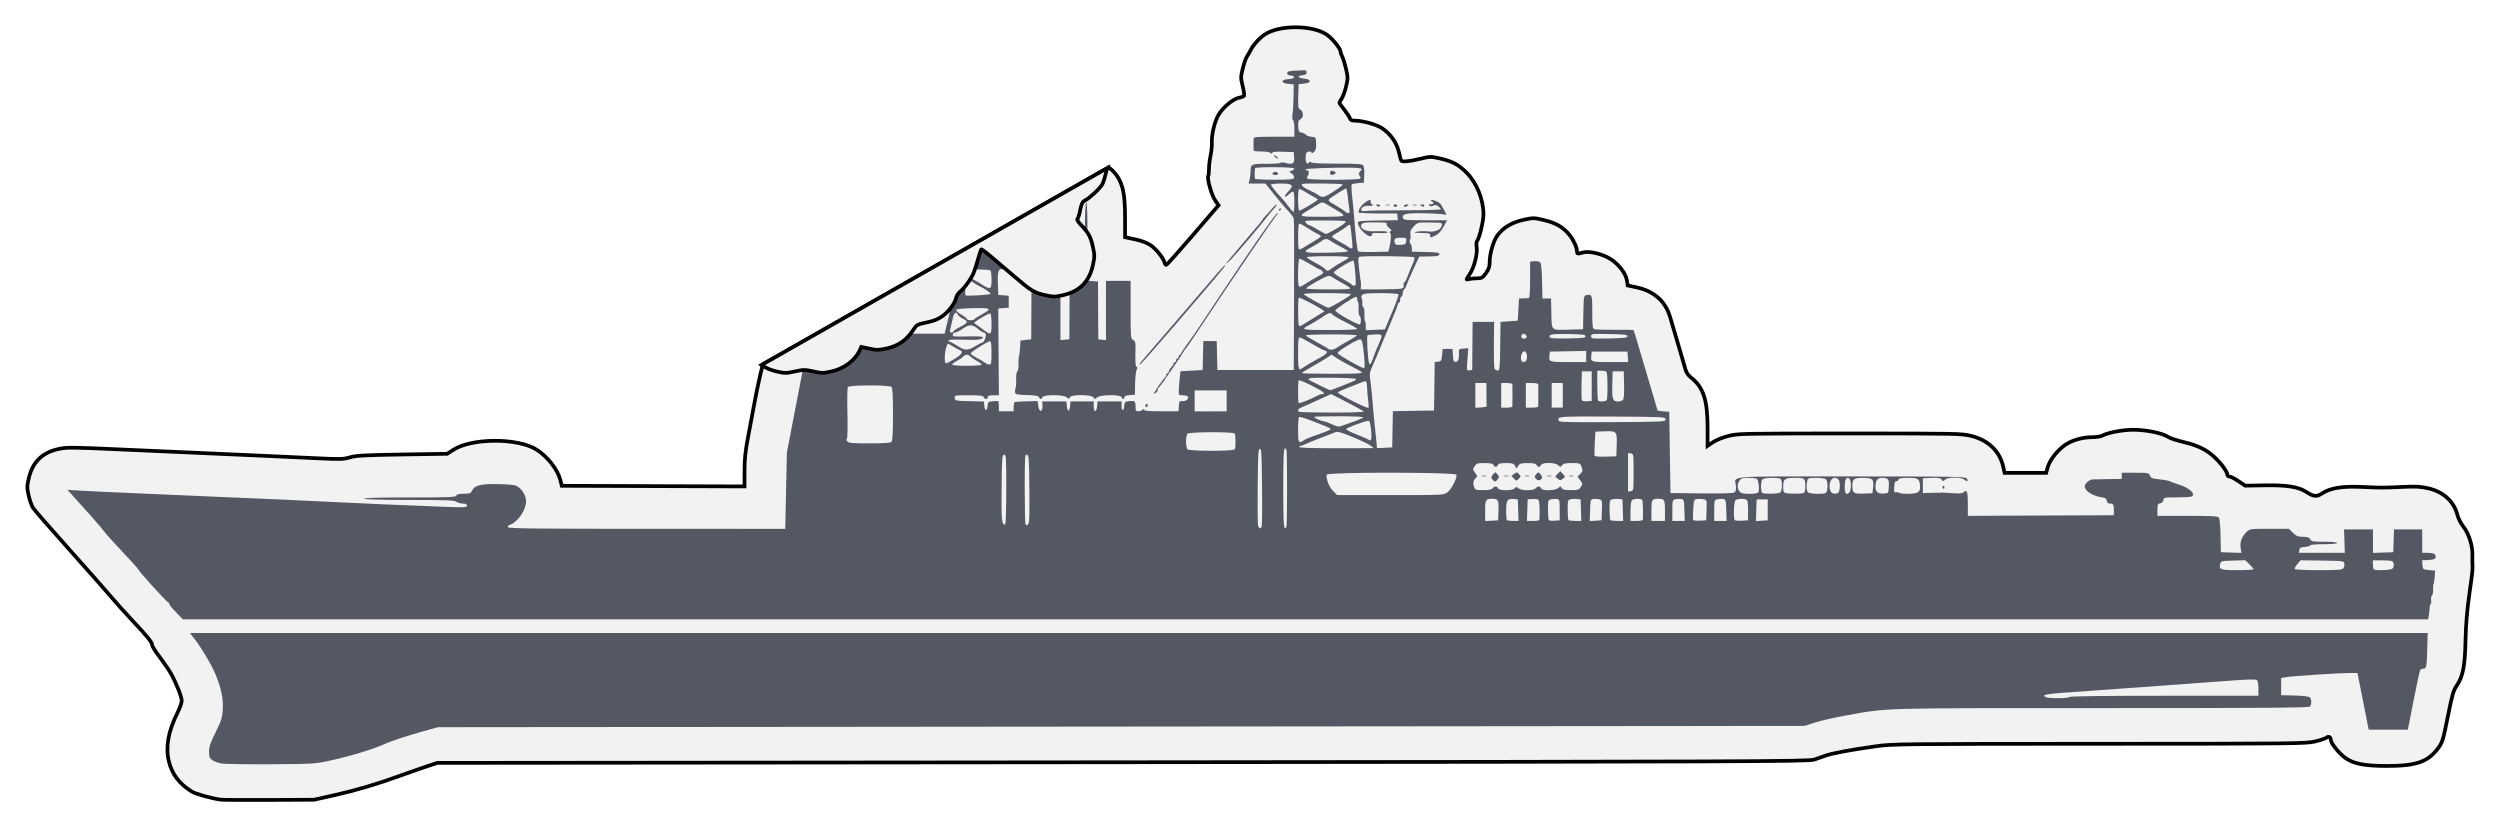 <?xml version="1.0" encoding="UTF-8" standalone="no"?>
<!-- Created with Inkscape (http://www.inkscape.org/) -->

<svg
   width="201.675mm"
   height="66.755mm"
   viewBox="0 0 201.675 66.755"
   version="1.1"
   id="svg5"
   xml:space="preserve"
   inkscape:version="1.2.2 (732a01da63, 2022-12-09)"
   sodipodi:docname="logo_design.svg"
   inkscape:export-filename="logo_design.svg"
   inkscape:export-xdpi="96"
   inkscape:export-ydpi="96"
   xmlns:inkscape="http://www.inkscape.org/namespaces/inkscape"
   xmlns:sodipodi="http://sodipodi.sourceforge.net/DTD/sodipodi-0.dtd"
   xmlns="http://www.w3.org/2000/svg"
   xmlns:svg="http://www.w3.org/2000/svg"><sodipodi:namedview
     id="namedview7"
     pagecolor="#ffffff"
     bordercolor="#000000"
     borderopacity="0.25"
     inkscape:showpageshadow="2"
     inkscape:pageopacity="0.0"
     inkscape:pagecheckerboard="0"
     inkscape:deskcolor="#d1d1d1"
     inkscape:document-units="mm"
     showgrid="false"
     inkscape:zoom="1.4142136"
     inkscape:cx="318.19805"
     inkscape:cy="604.22275"
     inkscape:window-width="1920"
     inkscape:window-height="991"
     inkscape:window-x="-9"
     inkscape:window-y="-9"
     inkscape:window-maximized="1"
     inkscape:current-layer="layer7" /><defs
     id="defs2"><filter
       inkscape:collect="always"
       style="color-interpolation-filters:sRGB"
       id="filter3715"
       x="-0.011"
       y="-0.035"
       width="1.022"
       height="1.071"><feGaussianBlur
         inkscape:collect="always"
         stdDeviation="0.721"
         id="feGaussianBlur3717" /></filter><filter
       inkscape:collect="always"
       style="color-interpolation-filters:sRGB"
       id="filter3721"
       x="-0.054"
       y="-0.091"
       width="1.108"
       height="1.183"><feGaussianBlur
         inkscape:collect="always"
         stdDeviation="0.493"
         id="feGaussianBlur3723" /></filter></defs><style
     type="text/css"
     id="style2665">
	.st0{fill:#C43124;stroke:#010202;stroke-width:5;stroke-miterlimit:10;}
	.st1{fill:#E8A627;stroke:#010202;stroke-width:5;stroke-miterlimit:10;}
	.st2{fill:#F9DE59;stroke:#010202;stroke-width:5;stroke-miterlimit:10;}
</style><g
     inkscape:groupmode="layer"
     id="layer7"
     inkscape:label="cruiser"
     transform="matrix(1.276,0,0,1.276,-28.054,-182.826)"
     style="display:inline"><g
       id="g2678"
       inkscape:label="sticker"><path
         id="path965"
         style="mix-blend-mode:normal;fill:#000000;fill-opacity:0.5;stroke:none;stroke-width:0.3;stroke-dasharray:none;stroke-opacity:1;filter:url(#filter3715)"
         inkscape:label="sticker_shadow"
         d="m 103.899,145.005 c -0.756,-0.001 -1.511,0.153 -1.963,0.463 -0.349,0.24 -0.719,0.651 -0.888,0.988 -0.058,0.115 -0.162,0.296 -0.232,0.403 -0.07,0.107 -0.189,0.449 -0.264,0.759 -0.129,0.534 -0.129,0.594 -0.004,1.105 0.073,0.297 0.112,0.574 0.087,0.614 -0.025,0.04 -0.167,0.096 -0.315,0.124 -0.363,0.068 -0.973,0.563 -1.267,1.028 -0.266,0.421 -0.478,1.273 -0.452,1.82 0.009,0.193 -0.029,0.561 -0.084,0.818 -0.055,0.257 -0.099,0.632 -0.098,0.834 9.8e-4,0.202 -0.02,0.401 -0.046,0.443 -0.09,0.145 0.209,1.213 0.43,1.534 l 0.22,0.32 -1.621,1.888 c -0.892,1.038 -1.652,1.886 -1.69,1.884 -0.038,-0.002 -0.086,-0.074 -0.107,-0.16 -0.07,-0.281 -0.523,-0.843 -0.872,-1.083 -0.224,-0.154 -0.563,-0.283 -0.981,-0.373 l -0.639,-0.137 v -1.191 c 0,-0.809 -0.04,-1.375 -0.126,-1.764 -0.143,-0.649 -0.448,-1.135 -0.916,-1.464 l -21.858,12.45 c -0.179,0.708 -0.388,1.662 -0.571,2.663 -0.074,0.407 -0.237,1.273 -0.361,1.925 -0.175,0.915 -0.226,1.408 -0.226,2.161 v 0.976 l -5.776,-0.02 -5.776,-0.02 -0.093,-0.365 c -0.17,-0.667 -0.807,-1.482 -1.501,-1.92 -1.19,-0.751 -4.083,-0.747 -5.259,0.008 l -0.394,0.253 -2.844,0.045 c -2.389,0.038 -2.918,0.067 -3.305,0.181 -0.419,0.123 -0.619,0.129 -2.141,0.054 -0.924,-0.045 -2.485,-0.118 -3.47,-0.16 -3.602,-0.156 -5.598,-0.245 -8.892,-0.394 -3.139,-0.142 -3.402,-0.143 -3.932,-0.025 -1.028,0.23 -1.63,0.824 -1.866,1.841 -0.119,0.514 -0.12,0.604 -0.008,1.105 0.067,0.3 0.197,0.657 0.29,0.794 0.092,0.137 1.129,1.325 2.305,2.64 1.175,1.315 2.36,2.657 2.632,2.982 0.272,0.325 0.88,1.001 1.35,1.501 0.953,1.013 1.23,1.36 1.231,1.539 2.03e-4,0.067 0.212,0.401 0.472,0.744 0.259,0.343 0.575,0.803 0.701,1.023 0.33,0.576 0.695,1.492 0.695,1.747 0,0.12 -0.119,0.457 -0.264,0.748 -0.591,1.183 -0.769,2.176 -0.552,3.072 0.197,0.814 0.664,1.433 1.445,1.915 0.249,0.154 1.193,0.419 1.823,0.513 h 4.05e-4 c 0.129,0.019 1.512,0.028 3.075,0.02 l 2.842,-0.014 1.285,-0.288 c 1.386,-0.31 2.643,-0.684 4.243,-1.262 0.557,-0.201 1.293,-0.459 1.635,-0.572 l 0.623,-0.207 43.328,-0.04 c 39.861,-0.036 43.36,-0.05 43.718,-0.167 0.214,-0.07 0.545,-0.185 0.736,-0.254 0.396,-0.145 1.57,-0.364 3.157,-0.588 1.051,-0.149 1.556,-0.154 14.132,-0.158 12.373,-0.004 13.072,-0.011 13.644,-0.147 0.331,-0.079 0.654,-0.186 0.717,-0.238 0.137,-0.114 0.276,-0.045 0.279,0.137 0.003,0.211 0.512,0.848 0.908,1.134 0.518,0.376 1.232,0.516 2.633,0.516 1.89,0 2.631,-0.265 3.284,-1.177 0.23,-0.32 0.292,-0.532 0.573,-1.946 0.277,-1.393 0.347,-1.635 0.576,-1.977 0.386,-0.576 0.51,-1.234 0.545,-2.881 0.02,-0.957 0.096,-1.871 0.239,-2.881 0.215,-1.522 0.218,-1.552 0.195,-1.946 -0.008,-0.128 -0.008,-0.366 0,-0.528 0.025,-0.544 -0.23,-1.358 -0.554,-1.769 -0.169,-0.213 -0.34,-0.543 -0.392,-0.754 -0.211,-0.856 -0.889,-1.477 -1.852,-1.697 -0.477,-0.109 -0.793,-0.126 -1.642,-0.086 -1.282,0.059 -1.265,0.059 -2.591,0 -1.214,-0.054 -1.961,0.071 -2.487,0.417 -0.331,0.218 -0.528,0.199 -0.982,-0.098 -0.498,-0.326 -1.228,-0.443 -2.621,-0.419 l -1.246,0.021 -0.427,-0.288 c -0.235,-0.159 -0.489,-0.288 -0.565,-0.288 -0.075,0 -0.137,-0.055 -0.137,-0.122 0,-0.192 -0.422,-0.757 -0.858,-1.149 -0.504,-0.453 -1.042,-0.707 -1.958,-0.924 -0.4,-0.095 -0.823,-0.238 -0.942,-0.318 -0.345,-0.234 -1.385,-0.445 -2.184,-0.444 -0.694,0.001 -1.599,0.174 -1.977,0.376 -0.093,0.05 -0.355,0.09 -0.583,0.091 -0.694,0.002 -1.375,0.205 -1.821,0.541 -0.492,0.372 -0.922,0.944 -1.04,1.385 l -0.089,0.331 h -1.313 -1.313 l -0.094,-0.409 c -0.221,-0.964 -0.942,-1.656 -2.002,-1.922 -0.622,-0.156 -0.828,-0.16 -7.695,-0.16 -6.871,0 -7.072,0.004 -7.684,0.16 -0.356,0.091 -0.776,0.262 -0.967,0.393 l -0.338,0.232 -8.1e-4,-1.152 c -0.002,-1.746 -0.262,-2.544 -1.023,-3.147 -0.205,-0.163 -0.323,-0.335 -0.382,-0.56 -0.047,-0.179 -0.253,-0.886 -0.457,-1.571 -0.204,-0.685 -0.432,-1.458 -0.507,-1.717 -0.283,-0.979 -1.012,-1.633 -2.081,-1.865 l -0.598,-0.13 -0.053,-0.324 c -0.071,-0.43 -0.484,-0.98 -0.989,-1.319 -0.502,-0.337 -1.387,-0.556 -1.784,-0.442 -0.349,0.1 -0.376,0.096 -0.38,-0.062 -0.006,-0.259 -0.209,-0.709 -0.46,-1.027 -0.397,-0.501 -0.867,-0.779 -1.618,-0.956 -0.652,-0.154 -0.685,-0.154 -1.298,-0.021 -0.742,0.161 -1.304,0.499 -1.663,0.999 -0.26,0.362 -0.485,1.159 -0.485,1.719 0,0.248 -0.06,0.417 -0.234,0.657 -0.211,0.291 -0.267,0.323 -0.565,0.324 -0.182,6e-4 -0.415,0.023 -0.518,0.051 -0.187,0.05 -0.187,0.05 0.046,-0.293 0.289,-0.425 0.52,-1.309 0.45,-1.723 -0.029,-0.17 -0.016,-0.341 0.03,-0.396 0.144,-0.174 0.402,-1.249 0.402,-1.676 0,-0.952 -0.43,-2.006 -1.087,-2.663 -0.493,-0.494 -0.893,-0.702 -1.7,-0.884 -0.55,-0.124 -0.591,-0.123 -1.246,0.038 -0.607,0.15 -1.083,0.197 -1.166,0.114 -0.016,-0.016 -0.083,-0.261 -0.147,-0.544 -0.135,-0.592 -0.518,-1.139 -1.055,-1.508 -0.342,-0.235 -1.229,-0.483 -1.726,-0.483 -0.203,0 -0.284,-0.039 -0.321,-0.155 -0.027,-0.085 -0.187,-0.329 -0.356,-0.543 -0.169,-0.213 -0.306,-0.409 -0.306,-0.436 0,-0.027 0.065,-0.142 0.144,-0.256 0.08,-0.114 0.205,-0.454 0.277,-0.755 0.124,-0.513 0.124,-0.585 0.004,-1.115 -0.071,-0.311 -0.178,-0.66 -0.237,-0.775 -0.06,-0.115 -0.11,-0.261 -0.111,-0.325 -0.004,-0.198 -0.518,-0.831 -0.871,-1.074 -0.455,-0.312 -1.211,-0.469 -1.967,-0.47 z" /><path
         id="path3713"
         style="fill:#f2f2f2;stroke:#000000;stroke-width:0.235;stroke-dasharray:none;stroke-opacity:1"
         inkscape:label="sticker"
         d="m 103.899,145.005 c -0.756,-0.001 -1.511,0.153 -1.963,0.463 -0.349,0.24 -0.719,0.651 -0.888,0.988 -0.058,0.115 -0.162,0.296 -0.232,0.403 -0.07,0.107 -0.189,0.449 -0.264,0.759 -0.129,0.534 -0.129,0.594 -0.004,1.105 0.073,0.297 0.112,0.574 0.087,0.614 -0.025,0.04 -0.167,0.096 -0.315,0.124 -0.363,0.068 -0.973,0.563 -1.267,1.028 -0.266,0.421 -0.478,1.273 -0.452,1.82 0.009,0.193 -0.029,0.561 -0.084,0.818 -0.055,0.257 -0.099,0.632 -0.098,0.834 9.8e-4,0.202 -0.02,0.401 -0.046,0.443 -0.09,0.145 0.209,1.213 0.43,1.534 l 0.22,0.32 -1.621,1.888 c -0.892,1.038 -1.652,1.886 -1.69,1.884 -0.038,-0.002 -0.086,-0.074 -0.107,-0.16 -0.07,-0.281 -0.523,-0.843 -0.872,-1.083 -0.224,-0.154 -0.563,-0.283 -0.981,-0.373 l -0.639,-0.137 v -1.191 c 0,-0.809 -0.04,-1.375 -0.126,-1.764 -0.143,-0.649 -0.448,-1.135 -0.916,-1.464 l -21.858,12.45 c -0.179,0.708 -0.388,1.662 -0.571,2.663 -0.074,0.407 -0.237,1.273 -0.361,1.925 -0.175,0.915 -0.226,1.408 -0.226,2.161 v 0.976 l -5.776,-0.02 -5.776,-0.02 -0.093,-0.365 c -0.17,-0.667 -0.807,-1.482 -1.501,-1.92 -1.19,-0.751 -4.083,-0.747 -5.259,0.008 l -0.394,0.253 -2.844,0.045 c -2.389,0.038 -2.918,0.067 -3.305,0.181 -0.419,0.123 -0.619,0.129 -2.141,0.054 -0.924,-0.045 -2.485,-0.118 -3.47,-0.16 -3.602,-0.156 -5.598,-0.245 -8.892,-0.394 -3.139,-0.142 -3.402,-0.143 -3.932,-0.025 -1.028,0.23 -1.63,0.824 -1.866,1.841 -0.119,0.514 -0.12,0.604 -0.008,1.105 0.067,0.3 0.197,0.657 0.29,0.794 0.092,0.137 1.129,1.325 2.305,2.64 1.175,1.315 2.36,2.657 2.632,2.982 0.272,0.325 0.88,1.001 1.35,1.501 0.953,1.013 1.23,1.36 1.231,1.539 2.03e-4,0.067 0.212,0.401 0.472,0.744 0.259,0.343 0.575,0.803 0.701,1.023 0.33,0.576 0.695,1.492 0.695,1.747 0,0.12 -0.119,0.457 -0.264,0.748 -0.591,1.183 -0.769,2.176 -0.552,3.072 0.197,0.814 0.664,1.433 1.445,1.915 0.249,0.154 1.193,0.419 1.823,0.513 h 4.05e-4 c 0.129,0.019 1.512,0.028 3.075,0.02 l 2.842,-0.014 1.285,-0.288 c 1.386,-0.31 2.643,-0.684 4.243,-1.262 0.557,-0.201 1.293,-0.459 1.635,-0.572 l 0.623,-0.207 43.328,-0.04 c 39.861,-0.036 43.36,-0.05 43.718,-0.167 0.214,-0.07 0.545,-0.185 0.736,-0.254 0.396,-0.145 1.57,-0.364 3.157,-0.588 1.051,-0.149 1.556,-0.154 14.132,-0.158 12.373,-0.004 13.072,-0.011 13.644,-0.147 0.331,-0.079 0.654,-0.186 0.717,-0.238 0.137,-0.114 0.276,-0.045 0.279,0.137 0.003,0.211 0.512,0.848 0.908,1.134 0.518,0.376 1.232,0.516 2.633,0.516 1.89,0 2.631,-0.265 3.284,-1.177 0.23,-0.32 0.292,-0.532 0.573,-1.946 0.277,-1.393 0.347,-1.635 0.576,-1.977 0.386,-0.576 0.51,-1.234 0.545,-2.881 0.02,-0.957 0.096,-1.871 0.239,-2.881 0.215,-1.522 0.218,-1.552 0.195,-1.946 -0.008,-0.128 -0.008,-0.366 0,-0.528 0.025,-0.544 -0.23,-1.358 -0.554,-1.769 -0.169,-0.213 -0.34,-0.543 -0.392,-0.754 -0.211,-0.856 -0.889,-1.477 -1.852,-1.697 -0.477,-0.109 -0.793,-0.126 -1.642,-0.086 -1.282,0.059 -1.265,0.059 -2.591,0 -1.214,-0.054 -1.961,0.071 -2.487,0.417 -0.331,0.218 -0.528,0.199 -0.982,-0.098 -0.498,-0.326 -1.228,-0.443 -2.621,-0.419 l -1.246,0.021 -0.427,-0.288 c -0.235,-0.159 -0.489,-0.288 -0.565,-0.288 -0.075,0 -0.137,-0.055 -0.137,-0.122 0,-0.192 -0.422,-0.757 -0.858,-1.149 -0.504,-0.453 -1.042,-0.707 -1.958,-0.924 -0.4,-0.095 -0.823,-0.238 -0.942,-0.318 -0.345,-0.234 -1.385,-0.445 -2.184,-0.444 -0.694,0.001 -1.599,0.174 -1.977,0.376 -0.093,0.05 -0.355,0.09 -0.583,0.091 -0.694,0.002 -1.375,0.205 -1.821,0.541 -0.492,0.372 -0.922,0.944 -1.04,1.385 l -0.089,0.331 h -1.313 -1.313 l -0.094,-0.409 c -0.221,-0.964 -0.942,-1.656 -2.002,-1.922 -0.622,-0.156 -0.828,-0.16 -7.695,-0.16 -6.871,0 -7.072,0.004 -7.684,0.16 -0.356,0.091 -0.776,0.262 -0.967,0.393 l -0.338,0.232 -8.1e-4,-1.152 c -0.002,-1.746 -0.262,-2.544 -1.023,-3.147 -0.205,-0.163 -0.323,-0.335 -0.382,-0.56 -0.047,-0.179 -0.253,-0.886 -0.457,-1.571 -0.204,-0.685 -0.432,-1.458 -0.507,-1.717 -0.283,-0.979 -1.012,-1.633 -2.081,-1.865 l -0.598,-0.13 -0.053,-0.324 c -0.071,-0.43 -0.484,-0.98 -0.989,-1.319 -0.502,-0.337 -1.387,-0.556 -1.784,-0.442 -0.349,0.1 -0.376,0.096 -0.38,-0.062 -0.006,-0.259 -0.209,-0.709 -0.46,-1.027 -0.397,-0.501 -0.867,-0.779 -1.618,-0.956 -0.652,-0.154 -0.685,-0.154 -1.298,-0.021 -0.742,0.161 -1.304,0.499 -1.663,0.999 -0.26,0.362 -0.485,1.159 -0.485,1.719 0,0.248 -0.06,0.417 -0.234,0.657 -0.211,0.291 -0.267,0.323 -0.565,0.324 -0.182,6e-4 -0.415,0.023 -0.518,0.051 -0.187,0.05 -0.187,0.05 0.046,-0.293 0.289,-0.425 0.52,-1.309 0.45,-1.723 -0.029,-0.17 -0.016,-0.341 0.03,-0.396 0.144,-0.174 0.402,-1.249 0.402,-1.676 0,-0.952 -0.43,-2.006 -1.087,-2.663 -0.493,-0.494 -0.893,-0.702 -1.7,-0.884 -0.55,-0.124 -0.591,-0.123 -1.246,0.038 -0.607,0.15 -1.083,0.197 -1.166,0.114 -0.016,-0.016 -0.083,-0.261 -0.147,-0.544 -0.135,-0.592 -0.518,-1.139 -1.055,-1.508 -0.342,-0.235 -1.229,-0.483 -1.726,-0.483 -0.203,0 -0.284,-0.039 -0.321,-0.155 -0.027,-0.085 -0.187,-0.329 -0.356,-0.543 -0.169,-0.213 -0.306,-0.409 -0.306,-0.436 0,-0.027 0.065,-0.142 0.144,-0.256 0.08,-0.114 0.205,-0.454 0.277,-0.755 0.124,-0.513 0.124,-0.585 0.004,-1.115 -0.071,-0.311 -0.178,-0.66 -0.237,-0.775 -0.06,-0.115 -0.11,-0.261 -0.111,-0.325 -0.004,-0.198 -0.518,-0.831 -0.871,-1.074 -0.455,-0.312 -1.211,-0.469 -1.967,-0.47 z" /></g><path
       id="path2556"
       style="fill:#545863;fill-opacity:1;stroke-width:0.078"
       inkscape:label="cruiser"
       d="m 104.322,147.732 c -0.083,-2.2e-4 -0.19,0.003 -0.329,0.008 -0.491,0.018 -0.607,0.047 -0.627,0.153 -0.018,0.092 0.038,0.138 0.188,0.156 0.377,0.044 0.306,0.208 -0.101,0.234 -0.271,0.017 -0.375,0.057 -0.375,0.141 0,0.081 0.108,0.129 0.35,0.155 l 0.35,0.039 -0.012,0.778 c -0.007,0.428 -0.036,0.923 -0.066,1.1 -0.034,0.205 -0.023,0.341 0.031,0.374 0.047,0.029 0.086,0.275 0.086,0.554 v 0.501 h -1.285 c -1.168,0 -1.286,0.013 -1.294,0.136 -0.01,0.139 -0.007,0.633 0.004,0.739 0.003,0.032 0.227,0.058 0.496,0.058 0.278,0 0.531,0.041 0.584,0.094 0.073,0.073 0.093,0.072 0.093,-0.003 0,-0.071 0.179,-0.09 0.681,-0.074 l 0.681,0.022 0.024,0.332 c 0.029,0.397 -0.09,0.474 -0.542,0.354 -0.165,-0.044 -0.3,-0.05 -0.3,-0.013 0,0.037 -0.401,0.067 -0.891,0.067 -0.99,0 -1.014,0.012 -1.021,0.506 -0.002,0.171 -0.033,0.408 -0.067,0.525 l -0.062,0.214 h 0.534 0.534 l 0.543,0.681 c 0.299,0.375 0.694,0.839 0.878,1.031 0.184,0.193 0.352,0.42 0.374,0.506 0.021,0.086 0.029,2.275 0.017,4.865 l -0.021,4.709 h -2.413 -2.413 l -0.022,-0.914 -0.022,-0.915 H 98.486 98.062 l -0.022,0.915 -0.022,0.914 -0.7,0.039 -0.701,0.039 -0.05,0.467 c -0.027,0.257 -0.054,0.598 -0.058,0.759 -0.008,0.283 6e-5,0.292 0.259,0.292 0.147,0 0.291,0.036 0.318,0.081 0.083,0.135 -0.126,0.312 -0.343,0.29 -0.188,-0.019 -0.206,0.005 -0.228,0.31 l -0.024,0.331 h -1.085 c -0.792,0 -1.085,-0.025 -1.085,-0.093 0,-0.073 -0.021,-0.073 -0.094,0 -0.051,0.051 -0.174,0.093 -0.272,0.093 -0.156,0 -0.179,-0.038 -0.179,-0.305 0,-0.337 -0.052,-0.377 -0.433,-0.332 -0.236,0.028 -0.262,0.056 -0.283,0.314 -0.029,0.348 -0.183,0.306 -0.17,-0.047 l 0.009,-0.253 h -0.763 -0.763 l -0.024,0.286 c -0.035,0.411 -0.219,0.438 -0.219,0.032 v -0.318 h -0.735 -0.735 l -0.024,0.292 c -0.013,0.161 -0.059,0.292 -0.102,0.292 -0.043,0 -0.089,-0.131 -0.102,-0.292 l -0.024,-0.292 h -0.763 -0.763 l 0.009,0.292 c 0.013,0.415 -0.21,0.405 -0.264,-0.012 l -0.039,-0.304 -0.697,0.017 c -0.383,0.009 -0.725,0.035 -0.759,0.056 -0.034,0.021 -0.062,0.159 -0.062,0.306 v 0.268 h -0.467 -0.467 v -0.298 c 0,-0.164 -0.016,-0.314 -0.035,-0.333 -0.019,-0.019 -0.175,-0.022 -0.346,-0.005 -0.291,0.028 -0.313,0.047 -0.335,0.296 -0.031,0.348 -0.173,0.344 -0.204,-0.005 l -0.024,-0.272 -0.91,-0.022 c -0.877,-0.021 -0.911,-0.028 -0.935,-0.197 -0.025,-0.173 -0.014,-0.175 0.878,-0.175 0.731,0 0.911,0.022 0.948,0.117 0.025,0.064 0.093,0.117 0.153,0.117 0.06,0 0.109,-0.052 0.109,-0.117 0,-0.086 0.091,-0.117 0.351,-0.117 h 0.35 l -0.02,-2.744 -0.019,-2.744 0.331,-0.024 0.331,-0.024 v -0.38 -0.38 l -0.331,-0.024 -0.331,-0.024 -0.023,-0.728 c -0.026,-0.826 0.033,-0.963 0.38,-0.894 l 0.226,0.045 v -0.589 -0.589 l -0.292,-0.024 -0.292,-0.024 -0.039,-0.779 c -0.008,-0.154 -0.015,-0.263 -0.022,-0.363 l -0.38,0.218 c -0.001,0.045 -0.003,0.069 -0.004,0.12 l -0.022,0.803 -1.226,0.021 -0.404,0.007 -0.822,0.472 v 0.115 c 0,0.619 -0.037,0.664 -0.536,0.667 -0.198,10e-4 -0.742,0.509 -0.67,0.625 0.022,0.036 0.007,0.087 -0.034,0.112 -0.046,0.029 -0.034,0.181 0.032,0.401 l 0.107,0.354 -0.213,0.074 c -0.188,0.066 -0.211,0.112 -0.204,0.403 l 0.008,0.328 0.678,0.023 c 0.776,0.026 0.761,0.006 0.569,0.784 -0.06,0.242 -0.13,0.535 -0.157,0.653 l -0.049,0.214 h -1.907 -1.907 l -0.983,-0.837 c -0.268,-0.228 -0.4,-0.338 -0.628,-0.531 l -0.234,0.134 c 0.395,0.331 0.786,0.651 1.123,0.919 0.378,0.3 0.287,0.322 -1.243,0.315 -1.256,-0.006 -1.467,0.01 -1.507,0.114 -0.026,0.067 -0.086,0.585 -0.135,1.151 l -0.089,1.03 -0.737,0.039 -0.737,0.039 -0.496,2.569 -0.496,2.569 -0.051,2.413 -0.051,2.413 H 62.88 c -6.929,0 -8.757,-0.021 -8.783,-0.098 -0.018,-0.053 0.032,-0.12 0.11,-0.147 0.519,-0.184 1.036,-0.934 1.037,-1.506 5.61e-4,-0.325 -0.221,-0.717 -0.517,-0.91 -0.171,-0.112 -0.41,-0.146 -1.191,-0.165 -1.127,-0.028 -1.538,0.069 -1.701,0.401 -0.092,0.187 -0.143,0.207 -0.528,0.207 -0.307,0 -0.439,0.033 -0.471,0.117 -0.039,0.101 -0.44,0.117 -2.96,0.117 -1.924,0 -2.899,0.027 -2.867,0.078 0.031,0.05 1.074,0.079 2.865,0.08 2.354,0.002 2.842,0.021 2.968,0.117 0.083,0.063 0.267,0.114 0.409,0.114 0.187,0 0.258,0.035 0.258,0.128 0,0.117 -0.133,0.123 -1.46,0.072 -3.146,-0.121 -4.947,-0.198 -6.403,-0.273 -1.918,-0.1 -3.863,-0.186 -12.338,-0.548 -1.969,-0.084 -3.914,-0.175 -4.32,-0.202 l -0.739,-0.049 0.202,0.222 c 1.079,1.184 1.923,2.144 2.111,2.401 0.125,0.171 0.654,0.76 1.176,1.308 0.522,0.548 0.963,1.039 0.981,1.09 0.05,0.143 1.803,2.078 1.883,2.078 0.039,0 0.07,0.044 0.071,0.097 5.33e-4,0.053 0.197,0.299 0.437,0.545 v -0.002 l 0.435,0.448 h 70.973 70.972 l 0.049,-0.243 c 0.027,-0.134 0.049,-0.342 0.049,-0.462 0,-0.121 0.03,-0.238 0.067,-0.261 0.037,-0.023 0.051,-0.13 0.03,-0.239 -0.021,-0.108 0.005,-0.247 0.056,-0.309 0.051,-0.062 0.083,-0.229 0.071,-0.371 -0.012,-0.142 -9.9e-4,-0.292 0.025,-0.335 0.026,-0.042 0.059,-0.252 0.074,-0.466 l 0.028,-0.389 -0.39,-0.039 c -0.384,-0.038 -0.389,-0.042 -0.413,-0.326 l -0.024,-0.288 0.413,-0.024 c 0.331,-0.019 0.418,-0.053 0.44,-0.17 0.037,-0.196 -0.115,-0.28 -0.513,-0.281 l -0.331,-8.1e-4 v -0.74 -0.739 h -0.892 -0.892 l -0.022,0.72 -0.023,0.72 -0.642,0.023 -0.642,0.023 v -0.743 -0.743 h -0.915 -0.914 l 0.025,0.74 0.025,0.739 h -1.451 -1.451 l 0.025,-0.175 c 0.021,-0.146 0.081,-0.179 0.356,-0.199 0.182,-0.013 0.331,-0.057 0.331,-0.097 0,-0.042 0.372,-0.073 0.856,-0.073 0.519,0 0.856,-0.031 0.856,-0.078 0,-0.047 -0.323,-0.078 -0.814,-0.078 -0.735,0 -0.823,-0.015 -0.898,-0.156 -0.065,-0.122 -0.163,-0.156 -0.455,-0.156 -0.314,0 -0.412,-0.039 -0.631,-0.253 l -0.259,-0.253 h -1.229 c -1.203,0 -1.233,0.004 -1.44,0.194 -0.303,0.28 -0.445,0.659 -0.383,1.025 l 0.051,0.305 -0.65,-0.023 -0.65,-0.023 -0.022,-1.046 c -0.013,-0.608 -0.057,-1.088 -0.107,-1.148 -0.066,-0.08 -0.509,-0.102 -1.983,-0.102 h -1.898 v -0.384 c 0,-0.339 0.021,-0.387 0.175,-0.409 0.113,-0.016 0.184,-0.087 0.2,-0.2 0.024,-0.169 0.054,-0.175 0.83,-0.175 0.443,0 0.861,-0.021 0.929,-0.047 0.339,-0.13 -0.085,-0.547 -0.776,-0.762 -0.255,-0.079 -0.526,-0.177 -0.603,-0.216 -0.077,-0.039 -0.369,-0.092 -0.649,-0.119 -0.44,-0.041 -0.517,-0.072 -0.577,-0.23 -0.067,-0.177 -0.099,-0.183 -0.928,-0.183 h -0.858 v 0.194 0.195 l -0.837,0.013 c -0.46,0.007 -0.912,0.016 -1.004,0.019 -0.209,0.008 -0.495,0.26 -0.495,0.436 0,0.312 0.523,0.632 1.168,0.714 0.133,0.017 0.202,0.08 0.219,0.2 0.018,0.124 0.077,0.175 0.206,0.175 0.207,0 0.25,0.084 0.242,0.467 l -0.006,0.272 -4.612,0.02 -4.612,0.02 v -0.779 c 0,-0.784 -0.058,-0.924 -0.288,-0.694 -0.054,0.054 -0.281,0.069 -0.619,0.042 -0.294,-0.024 -0.586,-0.042 -0.651,-0.041 -0.064,0.001 -0.38,0.009 -0.701,0.017 l -0.584,0.014 v -0.467 -0.467 l 0.543,-0.024 c 0.436,-0.019 0.562,0.002 0.638,0.107 0.088,0.12 0.105,0.12 0.222,0.004 0.177,-0.177 1.022,-0.175 1.219,0.003 0.17,0.153 0.285,0.082 0.143,-0.089 -0.087,-0.105 -0.942,-0.119 -7.287,-0.119 -8.081,0 -7.365,-0.058 -7.298,0.592 0.022,0.213 -0.004,0.349 -0.077,0.41 -0.079,0.065 -0.665,0.086 -2.085,0.07 l -1.975,-0.021 -0.039,-2.569 -0.039,-2.569 -0.37,-0.024 c -0.203,-0.013 -0.37,-0.041 -0.37,-0.062 0,-0.021 -0.172,-0.606 -0.382,-1.3 -0.21,-0.694 -0.545,-1.821 -0.744,-2.505 -0.199,-0.684 -0.374,-1.257 -0.39,-1.272 -0.016,-0.017 -0.55,-0.025 -1.188,-0.019 -0.637,0.006 -1.218,-0.012 -1.29,-0.04 -0.114,-0.044 -0.131,-0.187 -0.131,-1.087 0,-1.091 -0.014,-1.132 -0.365,-1.065 -0.171,0.033 -0.176,0.062 -0.197,1.095 l -0.021,1.062 -0.818,0.023 c -1.245,0.035 -1.159,0.109 -1.185,-1.016 l -0.022,-0.952 h -0.273 -0.272 l -0.022,-1.085 c -0.013,-0.663 -0.056,-1.126 -0.11,-1.191 -0.053,-0.064 -0.2,-0.097 -0.367,-0.083 l -0.279,0.024 v 1.148 c 0,0.705 -0.03,1.154 -0.078,1.161 -0.043,0.007 -0.2,0.015 -0.35,0.019 l -0.273,0.007 -0.039,0.701 -0.039,0.701 -0.545,0.039 -0.545,0.039 -0.021,1.537 c -0.02,1.443 -0.03,1.537 -0.167,1.537 -0.08,0 -0.169,-0.06 -0.197,-0.134 -0.028,-0.074 -0.045,-0.766 -0.037,-1.538 l 0.015,-1.403 h -0.68 -0.68 l -0.012,1.518 -0.012,1.518 -0.178,0.025 c -0.178,0.025 -0.178,0.024 -0.125,-0.686 l 0.054,-0.712 -0.304,0.025 c -0.284,0.023 -0.303,0.04 -0.29,0.258 0.023,0.395 -0.043,0.584 -0.205,0.584 -0.126,0 -0.154,-0.065 -0.174,-0.409 l -0.024,-0.409 h -0.311 -0.311 l -0.039,0.389 c -0.035,0.355 -0.058,0.392 -0.251,0.414 l -0.213,0.024 -0.021,1.532 -0.021,1.532 -1.302,0.021 -1.302,0.021 -0.021,1.146 -0.021,1.146 -0.48,0.023 -0.48,0.023 -0.049,-0.529 c -0.027,-0.291 -0.08,-0.809 -0.119,-1.151 -0.038,-0.343 -0.091,-0.921 -0.117,-1.285 -0.026,-0.364 -0.083,-0.912 -0.126,-1.218 -0.071,-0.502 -0.062,-0.593 0.091,-0.934 0.279,-0.624 0.358,-0.81 0.685,-1.623 0.173,-0.428 0.456,-1.103 0.629,-1.5 0.173,-0.397 0.315,-0.773 0.315,-0.837 0,-0.064 0.035,-0.115 0.078,-0.115 0.043,0 0.078,-0.088 0.078,-0.195 0,-0.107 0.035,-0.194 0.078,-0.194 0.043,0 0.078,-0.081 0.078,-0.179 0,-0.099 0.044,-0.223 0.097,-0.277 0.053,-0.053 0.1,-0.122 0.104,-0.152 0.004,-0.03 0.069,-0.194 0.144,-0.366 0.075,-0.171 0.189,-0.434 0.254,-0.584 0.064,-0.15 0.193,-0.43 0.285,-0.622 l 0.167,-0.35 0.623,-0.009 c 0.502,-0.008 0.627,-0.034 0.647,-0.134 0.021,-0.106 -0.1,-0.127 -0.856,-0.146 l -0.881,-0.022 -0.003,-0.206 c -0.002,-0.113 -0.043,-0.255 -0.093,-0.314 -0.053,-0.064 -0.063,-0.151 -0.023,-0.215 0.036,-0.059 0.049,-0.217 0.027,-0.351 -0.032,-0.196 0.008,-0.294 0.204,-0.504 0.259,-0.277 0.217,-0.269 1.354,-0.248 0.423,0.008 0.451,0.02 0.428,0.184 -0.036,0.257 -0.443,0.435 -0.858,0.377 -0.184,-0.026 -0.475,-0.026 -0.646,8.1e-4 -0.379,0.059 -0.302,0.083 0.311,0.098 0.393,0.01 0.465,0.033 0.456,0.147 -0.013,0.165 0.015,0.165 0.356,-0.004 0.178,-0.088 0.342,-0.27 0.49,-0.541 l 0.223,-0.409 h -1.368 c -1.198,0 -1.375,-0.016 -1.418,-0.128 -0.105,-0.274 0.173,-0.338 1.371,-0.314 0.624,0.013 1.197,0.051 1.272,0.085 0.119,0.054 0.114,0.019 -0.039,-0.277 -0.097,-0.187 -0.211,-0.375 -0.254,-0.418 -0.125,-0.127 -0.522,-0.282 -0.574,-0.225 -0.027,0.029 -0.005,0.068 0.049,0.087 0.16,0.057 0.11,0.177 -0.074,0.177 -0.124,0 -0.148,0.023 -0.086,0.085 0.06,0.06 0.13,0.061 0.237,0.004 0.114,-0.061 0.194,-0.052 0.32,0.036 0.092,0.065 0.168,0.15 0.168,0.188 0,0.041 -0.966,0.07 -2.279,0.068 -1.253,-0.002 -2.37,0.02 -2.482,0.048 -0.263,0.066 -0.378,-0.1 -0.174,-0.251 0.082,-0.061 0.246,-0.096 0.366,-0.079 0.12,0.017 0.236,0.002 0.258,-0.034 0.022,-0.036 0.003,-0.065 -0.042,-0.065 -0.045,0 -0.083,-0.071 -0.083,-0.158 0,-0.147 -0.014,-0.15 -0.214,-0.045 -0.31,0.163 -0.598,0.549 -0.543,0.727 0.01,0.03 0.56,0.057 1.224,0.058 l 1.207,0.002 0.024,0.212 0.024,0.212 -1.27,0.021 c -1.164,0.02 -1.27,0.033 -1.259,0.16 0.035,0.427 0.884,1.119 0.884,0.72 0,-0.09 0.097,-0.108 0.468,-0.086 0.257,0.015 0.487,-0.004 0.511,-0.042 0.044,-0.07 -0.238,-0.092 -0.944,-0.071 -0.479,0.014 -0.831,-0.207 -0.692,-0.435 0.068,-0.112 0.197,-0.133 0.759,-0.128 0.875,0.008 0.833,0.002 0.833,0.132 0,0.062 0.079,0.168 0.175,0.236 0.138,0.097 0.153,0.137 0.07,0.189 -0.062,0.039 -0.074,0.085 -0.03,0.113 0.082,0.051 0.064,0.471 -0.04,0.907 l -0.065,0.272 -0.925,0.022 c -0.509,0.012 -0.953,-0.007 -0.989,-0.042 -0.061,-0.061 -0.176,-1.05 -0.26,-2.237 -0.021,-0.3 -0.075,-0.857 -0.12,-1.238 -0.044,-0.381 -0.053,-0.721 -0.019,-0.754 0.034,-0.033 0.219,-0.072 0.412,-0.085 l 0.35,-0.024 0.023,-0.493 c 0.014,-0.297 -0.013,-0.537 -0.068,-0.603 -0.073,-0.088 -0.405,-0.11 -1.673,-0.11 -1.072,0 -1.599,-0.028 -1.635,-0.086 -0.037,-0.06 -0.073,-0.054 -0.118,0.019 -0.112,0.181 -0.24,-0.041 -0.213,-0.37 0.02,-0.245 0.058,-0.307 0.2,-0.327 0.1,-0.014 0.175,0.016 0.175,0.07 0,0.061 0.055,0.045 0.152,-0.043 0.118,-0.107 0.148,-0.226 0.136,-0.537 -0.016,-0.397 -0.018,-0.4 -0.288,-0.424 -0.15,-0.013 -0.309,-0.071 -0.353,-0.129 -0.044,-0.058 -0.167,-0.117 -0.273,-0.132 -0.168,-0.024 -0.194,-0.071 -0.215,-0.392 -0.019,-0.302 0.004,-0.38 0.136,-0.45 0.212,-0.114 0.213,-0.476 0.001,-0.609 -0.144,-0.09 -0.156,-0.166 -0.136,-0.856 l 0.022,-0.756 0.35,-0.039 c 0.242,-0.027 0.35,-0.075 0.35,-0.155 0,-0.081 -0.108,-0.129 -0.35,-0.156 -0.406,-0.045 -0.468,-0.183 -0.098,-0.219 0.192,-0.018 0.253,-0.061 0.253,-0.178 0,-0.107 -0.026,-0.139 -0.274,-0.14 z m -1.778,5.366 c -0.048,10e-4 -0.02,0.054 0.063,0.117 l 4.1e-4,-8.1e-4 c 0.194,0.147 0.244,0.146 0.121,-0.002 -0.053,-0.064 -0.136,-0.115 -0.185,-0.114 z m 0.049,0.753 c 0.598,0.004 1.189,0.031 1.204,0.076 0.016,0.049 -0.048,0.114 -0.143,0.144 l -0.173,0.055 0.181,0.136 c 0.111,0.084 0.163,0.183 0.134,0.258 -0.039,0.103 -0.234,0.122 -1.257,0.123 -0.711,0.001 -1.214,-0.029 -1.218,-0.072 -0.025,-0.281 -0.012,-0.626 0.023,-0.661 0.045,-0.045 0.651,-0.063 1.249,-0.058 z m 4.665,0.03 c 0.339,0.003 0.595,0.013 0.675,0.033 0.177,0.043 0.179,0.051 0.048,0.196 -0.109,0.121 -0.117,0.173 -0.041,0.266 0.052,0.063 0.073,0.149 0.047,0.193 -0.065,0.106 -3.291,0.104 -3.356,-0.001 -0.026,-0.042 -0.006,-0.127 0.045,-0.189 0.095,-0.115 0.051,-0.366 -0.058,-0.329 -0.033,0.011 -0.078,-0.015 -0.099,-0.058 -0.032,-0.064 1.724,-0.12 2.739,-0.11 z m -1.038,0.195 c -0.095,-0.018 -0.144,0.036 -0.144,0.161 0,0.118 0.143,0.134 0.303,0.033 0.087,-0.055 0.077,-0.085 -0.048,-0.152 -0.042,-0.022 -0.079,-0.036 -0.11,-0.043 z m -3.608,0.07 c -0.079,0 -0.158,0.044 -0.175,0.097 -0.021,0.062 0.044,0.098 0.175,0.098 0.131,0 0.195,-0.036 0.175,-0.098 -0.018,-0.053 -0.097,-0.097 -0.175,-0.097 z m 2.969,0.736 c 0.621,0.006 1.243,0.026 1.27,0.053 0.048,0.049 -0.086,0.154 -0.685,0.539 -0.46,0.296 -0.601,0.32 -0.83,0.141 -0.086,-0.067 -0.335,-0.202 -0.554,-0.3 -0.386,-0.173 -0.556,-0.319 -0.471,-0.403 0.027,-0.027 0.649,-0.036 1.27,-0.03 z m -2.617,0.003 c 0.76,0 0.854,0.104 0.461,0.51 -0.304,0.313 -0.26,0.453 0.052,0.164 0.118,-0.109 0.242,-0.181 0.277,-0.159 0.035,0.022 0.064,0.318 0.064,0.658 0,0.34 -0.028,0.618 -0.063,0.618 -0.035,0 -0.166,-0.145 -0.292,-0.322 -0.126,-0.177 -0.317,-0.413 -0.424,-0.525 -0.358,-0.374 -0.701,-0.802 -0.701,-0.873 0,-0.039 0.281,-0.07 0.625,-0.07 z m 4.12,0.311 c 0.033,0 0.082,0.236 0.111,0.525 0.029,0.289 0.072,0.639 0.097,0.778 v 4e-4 c 0.035,0.196 0.018,0.253 -0.075,0.253 -0.067,0 -0.142,-0.034 -0.168,-0.076 -0.026,-0.042 -0.298,-0.223 -0.604,-0.402 -0.627,-0.366 -0.643,-0.284 0.163,-0.808 0.229,-0.149 0.443,-0.271 0.476,-0.271 z m -2.922,0.045 c 0.064,0.012 0.175,0.064 0.285,0.136 0.146,0.096 0.397,0.242 0.558,0.326 0.161,0.083 0.292,0.173 0.292,0.199 0,0.026 -0.244,0.194 -0.542,0.372 -0.298,0.178 -0.579,0.324 -0.623,0.324 -0.097,0 -0.111,-1.295 -0.015,-1.354 0.009,-0.006 0.025,-0.006 0.046,-0.002 z m -13.504,0.826 c -0.054,0.018 -0.086,0.862 -0.097,2.478 l -0.016,2.451 -0.467,0.039 -0.467,0.039 -0.009,1.829 -0.009,1.829 -0.282,0.024 -0.282,0.024 v -1.873 -1.873 h -0.311 -0.311 v -2.497 c 0,-1.54 -0.022,-2.328 -0.067,-2.447 l -0.032,0.018 c -0.043,0.181 -0.071,1.004 -0.08,2.437 l -0.016,2.451 -0.506,0.039 -0.506,0.039 -0.01,1.829 -0.009,1.829 -0.341,0.039 -0.341,0.039 -0.021,0.428 c -0.012,0.235 -0.042,0.48 -0.068,0.545 -0.025,0.064 -0.04,0.297 -0.032,0.518 0.008,0.23 -0.023,0.424 -0.074,0.456 -0.052,0.032 -0.082,0.235 -0.074,0.494 0.008,0.242 -0.01,0.499 -0.04,0.572 -0.03,0.072 -0.043,0.195 -0.028,0.272 0.023,0.122 0.125,0.144 0.75,0.163 0.547,0.017 0.733,0.05 0.766,0.136 l -0.002,8.1e-4 c 0.056,0.147 0.154,0.145 0.211,-0.003 0.067,-0.175 1.345,-0.167 1.541,0.011 0.13,0.118 0.144,0.118 0.19,0 0.074,-0.194 1.392,-0.187 1.501,0.007 0.071,0.128 0.083,0.128 0.224,0 0.203,-0.184 1.479,-0.199 1.548,-0.018 0.057,0.148 0.184,0.152 0.184,0.004 0,-0.076 0.106,-0.12 0.331,-0.136 l 0.331,-0.024 0.012,-0.711 c 0.006,-0.391 0.05,-0.782 0.097,-0.869 0.063,-0.117 0.061,-0.166 -0.007,-0.189 -0.065,-0.022 -0.086,-0.264 -0.071,-0.818 0.02,-0.728 0.009,-0.793 -0.141,-0.874 -0.157,-0.084 -0.162,-0.143 -0.162,-1.913 v -1.826 H 92.686 91.907 v 1.873 1.873 l -0.243,-0.024 -0.243,-0.024 -0.01,-1.829 -0.009,-1.829 -0.331,-0.024 -0.331,-0.024 v -2.493 c 0,-1.694 -0.026,-2.484 -0.081,-2.466 z m 14.909,0.011 c 0.096,-0.004 0.216,0.067 0.521,0.254 0.274,0.167 0.565,0.342 0.647,0.388 0.082,0.046 0.162,0.124 0.179,0.175 0.023,0.068 -0.324,0.092 -1.348,0.092 -1.538,0 -1.558,-0.012 -0.788,-0.46 0.221,-0.129 0.495,-0.294 0.607,-0.367 0.075,-0.049 0.125,-0.078 0.182,-0.081 z m 4.634,0.13 c -0.091,0 -0.144,0.035 -0.117,0.078 0.027,0.043 0.079,0.078 0.117,0.078 0.038,0 0.09,-0.035 0.117,-0.078 0.026,-0.043 -0.026,-0.078 -0.117,-0.078 z m -1.105,8.1e-4 c -0.145,0.001 -0.157,0.016 -0.063,0.077 0.145,0.094 0.136,0.094 0.194,0 0.027,-0.043 -0.031,-0.078 -0.132,-0.077 z m 1.825,0 c -0.096,-6e-4 -0.175,0.034 -0.175,0.077 h 4e-4 c 0,0.098 0.082,0.098 0.233,0 0.094,-0.061 0.083,-0.076 -0.058,-0.077 z m 0.978,0 c -0.145,0.001 -0.157,0.016 -0.063,0.077 0.145,0.094 0.137,0.094 0.195,0 0.027,-0.043 -0.031,-0.078 -0.132,-0.077 z m -2.174,0.009 c -0.042,-5.5e-4 -0.087,0.004 -0.125,0.014 -0.076,0.02 -0.033,0.037 0.096,0.039 0.129,0.002 0.19,-0.015 0.138,-0.036 -0.026,-0.011 -0.066,-0.016 -0.108,-0.017 z m 1.713,0 c -0.042,-5.5e-4 -0.087,0.004 -0.125,0.014 -0.076,0.02 -0.033,0.037 0.096,0.039 0.129,0.002 0.19,-0.015 0.138,-0.036 -0.026,-0.011 -0.066,-0.016 -0.108,-0.017 z m -8.751,4e-4 c -0.022,-0.022 -0.135,0.077 -0.252,0.219 -0.117,0.142 -0.309,0.358 -0.426,0.479 -0.118,0.121 -0.214,0.241 -0.214,0.266 0,0.025 -0.526,0.657 -1.17,1.404 -0.643,0.747 -1.146,1.358 -1.117,1.358 0.029,0 0.161,-0.114 0.294,-0.253 0.421,-0.441 1.869,-2.148 2.226,-2.623 0.107,-0.142 0.308,-0.383 0.447,-0.535 0.139,-0.152 0.234,-0.293 0.212,-0.315 z m 0.241,0.223 c -0.019,0 -0.056,0.035 -0.083,0.078 -0.026,0.043 -0.011,0.078 0.034,0.078 0.045,0 0.083,-0.035 0.083,-0.078 0,-0.043 -0.016,-0.078 -0.034,-0.078 z m -0.133,0.323 c -0.005,-0.006 -0.026,-0.004 -0.066,0.006 -0.114,0.029 -1.502,2.024 -3.482,5.003 -0.541,0.813 -1.193,1.794 -1.449,2.18 -0.257,0.385 -0.618,0.902 -0.803,1.149 -0.185,0.247 -0.337,0.483 -0.337,0.526 0,0.042 -0.035,0.077 -0.078,0.077 -0.043,0 -0.078,0.052 -0.078,0.117 0,0.064 -0.035,0.117 -0.078,0.117 -0.043,0 -0.078,0.052 -0.078,0.117 0,0.064 -0.035,0.117 -0.078,0.117 -0.043,0 -0.078,0.037 -0.078,0.081 0,0.045 -0.07,0.156 -0.156,0.248 -0.086,0.092 -0.156,0.213 -0.156,0.269 0,0.056 -0.035,0.102 -0.078,0.102 -0.043,0 -0.078,0.05 -0.078,0.11 0,0.061 -0.029,0.122 -0.064,0.136 -0.074,0.03 -0.714,0.965 -0.714,1.043 h 4.05e-4 c 0,0.029 0.052,0.009 0.117,-0.044 0.064,-0.053 0.117,-0.142 0.117,-0.198 0,-0.055 0.028,-0.112 0.062,-0.127 0.068,-0.029 1.573,-2.218 1.573,-2.289 0,-0.025 0.057,-0.102 0.127,-0.171 0.07,-0.07 0.659,-0.934 1.31,-1.921 1.64,-2.486 4.398,-6.529 4.506,-6.607 0.03,-0.022 0.043,-0.035 0.038,-0.041 z m 2.964,0.455 c 1.015,0 1.334,0.023 1.31,0.094 -0.017,0.052 -0.286,0.244 -0.597,0.428 -0.311,0.184 -0.607,0.331 -0.656,0.328 -0.05,-0.003 -0.283,-0.126 -0.519,-0.272 -0.235,-0.146 -0.466,-0.266 -0.513,-0.266 -0.047,-1.8e-4 -0.149,-0.07 -0.226,-0.156 -0.14,-0.155 -0.136,-0.156 1.201,-0.156 z m -1.643,0.204 c 0.035,-0.022 0.27,0.097 0.522,0.265 0.252,0.168 0.556,0.345 0.675,0.394 0.119,0.049 0.198,0.12 0.175,0.157 -0.023,0.037 -0.246,0.187 -0.496,0.333 -0.25,0.146 -0.54,0.323 -0.645,0.391 -0.105,0.069 -0.214,0.101 -0.243,0.072 -0.075,-0.075 -0.064,-1.566 0.012,-1.613 z m 3.2,0.069 c 0.013,10e-5 0.023,0.005 0.028,0.013 0.032,0.054 0.155,1.221 0.148,1.404 -0.004,0.106 -0.134,0.102 -0.25,-0.008 -0.063,-0.06 -0.334,-0.222 -0.601,-0.359 -0.267,-0.137 -0.467,-0.281 -0.443,-0.319 0.024,-0.038 0.207,-0.163 0.409,-0.277 0.201,-0.115 0.441,-0.275 0.533,-0.357 0.069,-0.061 0.138,-0.098 0.177,-0.098 z m 3.246,0.817 c 0.337,0 0.35,0.009 0.326,0.214 -0.022,0.191 -0.06,0.217 -0.349,0.238 -0.27,0.02 -0.333,-0.003 -0.375,-0.136 -0.077,-0.244 0.015,-0.316 0.398,-0.316 z m -4.739,0.086 c 0.093,5e-5 0.19,0.046 0.32,0.137 0.114,0.08 0.388,0.237 0.61,0.349 0.222,0.112 0.424,0.237 0.45,0.279 0.028,0.048 -0.459,0.084 -1.318,0.098 -1.522,0.026 -1.631,-0.016 -0.956,-0.368 0.225,-0.117 0.492,-0.279 0.594,-0.359 0.117,-0.091 0.207,-0.137 0.3,-0.137 z m 0.098,1.082 c 0.815,0 1.323,0.029 1.323,0.076 0,0.042 -0.166,0.162 -0.37,0.266 -0.203,0.104 -0.49,0.28 -0.638,0.391 v -4e-4 c -0.318,0.238 -0.334,0.24 -0.494,0.065 -0.068,-0.075 -0.354,-0.256 -0.635,-0.402 -0.281,-0.146 -0.511,-0.295 -0.511,-0.33 0,-0.036 0.596,-0.065 1.323,-0.065 z m 3.804,4e-4 c 0.839,0.008 1.659,0.036 1.683,0.075 0.026,0.042 -0.037,0.26 -0.14,0.486 -0.103,0.226 -0.235,0.551 -0.295,0.722 -0.059,0.171 -0.149,0.338 -0.198,0.37 -0.05,0.032 -0.073,0.123 -0.052,0.203 0.027,0.103 -0.015,0.159 -0.144,0.194 h -4.1e-4 c -0.1,0.027 -0.718,0.049 -1.374,0.05 l -1.193,8.1e-4 0.014,-0.214 c 0.008,-0.118 0.006,-0.232 -0.004,-0.253 -0.01,-0.021 -0.059,-0.38 -0.108,-0.796 -0.074,-0.628 -0.071,-0.764 0.017,-0.798 0.099,-0.038 0.956,-0.049 1.795,-0.04 z m -5.583,0.155 c 0.049,0 0.351,0.158 0.671,0.35 0.321,0.193 0.609,0.35 0.641,0.35 0.032,0 0.101,0.05 0.152,0.112 0.077,0.092 0.034,0.142 -0.243,0.283 -0.185,0.094 -0.521,0.289 -0.747,0.433 -0.453,0.289 -0.438,0.283 -0.511,0.21 -0.095,-0.095 -0.06,-1.739 0.037,-1.739 z m 3.419,0.134 c 0.031,0.033 0.081,0.402 0.111,0.82 0.047,0.654 0.038,0.759 -0.065,0.759 -0.066,0 -0.14,-0.034 -0.166,-0.075 -0.025,-0.041 -0.29,-0.207 -0.588,-0.37 -0.298,-0.162 -0.542,-0.336 -0.542,-0.386 -6.9e-4,-0.12 1.178,-0.826 1.25,-0.748 z m -8.123,0.284 c -0.02,-0.02 -0.207,0.166 -0.416,0.415 -0.208,0.248 -0.398,0.469 -0.422,0.49 -0.024,0.021 -1.002,1.16 -2.174,2.53 -1.172,1.37 -2.151,2.508 -2.176,2.53 -0.024,0.021 -0.097,0.106 -0.161,0.188 -0.075,0.096 -0.083,0.138 -0.021,0.117 0.052,-0.018 1.028,-1.118 2.168,-2.445 2.97,-3.458 3.243,-3.784 3.202,-3.824 z m -15.871,0.258 c 0.479,0.005 0.968,0.028 1.028,0.065 0.042,0.026 0.076,0.29 0.076,0.587 0,0.653 -0.05,0.668 -0.739,0.226 -0.257,-0.164 -0.631,-0.356 -0.831,-0.425 -0.373,-0.129 -0.576,-0.294 -0.505,-0.409 0.022,-0.036 0.492,-0.049 0.972,-0.044 z m 22.406,0.414 c 0.083,0 0.184,0.033 0.225,0.072 0.041,0.039 0.284,0.184 0.541,0.321 0.257,0.137 0.518,0.298 0.581,0.357 0.097,0.091 -0.106,0.107 -1.347,0.107 -0.804,0 -1.443,-0.029 -1.421,-0.065 0.078,-0.126 1.273,-0.792 1.422,-0.792 z m -22.919,0.156 c 0.039,0 0.218,0.099 0.396,0.22 0.179,0.121 0.378,0.243 0.442,0.271 0.277,0.119 0.715,0.41 0.727,0.482 0.011,0.067 -1.568,0.166 -1.59,0.1 -0.049,-0.149 -0.028,-1.073 0.025,-1.073 z m 22.813,0.934 c 0.843,0 1.534,0.031 1.534,0.068 0,0.037 -0.304,0.247 -0.675,0.467 -0.371,0.219 -0.713,0.397 -0.759,0.394 -0.108,-0.006 -1.43,-0.726 -1.545,-0.842 -0.065,-0.065 0.308,-0.087 1.446,-0.087 z m 3.407,0 c 0.627,0 1.096,0.032 1.123,0.077 0.026,0.042 -0.157,0.559 -0.408,1.149 l -0.455,1.071 -0.6,0.023 -0.6,0.023 v -0.262 c 0,-0.145 -0.024,-0.287 -0.053,-0.317 -0.029,-0.03 -0.045,-0.225 -0.034,-0.433 0.012,-0.22 -0.017,-0.402 -0.068,-0.434 -0.049,-0.03 -0.079,-0.148 -0.067,-0.261 0.012,-0.114 -0.006,-0.252 -0.041,-0.307 -0.035,-0.057 -0.021,-0.15 0.032,-0.214 0.074,-0.089 0.323,-0.113 1.17,-0.113 z m -1.556,0.234 c 0.039,0 0.072,0.064 0.072,0.143 0,0.079 0.024,0.167 0.054,0.196 0.029,0.029 0.044,0.225 0.033,0.433 -0.011,0.209 0.017,0.402 0.063,0.431 0.046,0.028 0.083,0.152 0.083,0.276 0,0.123 -0.028,0.241 -0.061,0.262 -0.109,0.067 -1.577,-0.761 -1.555,-0.877 0.02,-0.106 1.17,-0.864 1.311,-0.864 z m -3.62,0.059 c 0.043,-0.043 1.046,0.465 1.44,0.728 l 0.188,0.126 -0.361,0.224 c -0.198,0.123 -0.531,0.329 -0.739,0.457 -0.482,0.297 -0.456,0.286 -0.519,0.223 -0.065,-0.064 -0.073,-1.695 -0.009,-1.759 z m -19.923,0.658 c 0.481,0.021 0.388,0.12 -0.133,0.403 -0.232,0.126 -0.434,0.259 -0.448,0.294 v -4.1e-4 c -0.036,0.091 -0.48,0.083 -0.48,-0.009 0,-0.041 -0.159,-0.168 -0.354,-0.282 -0.195,-0.114 -0.341,-0.247 -0.325,-0.295 0.019,-0.058 0.382,-0.095 1.062,-0.11 0.293,-0.006 0.517,-0.008 0.678,-8.1e-4 z m -1.764,0.287 c 0.047,-0.012 0.093,0.028 0.13,0.126 0.025,0.064 0.164,0.173 0.309,0.242 0.145,0.069 0.264,0.17 0.264,0.224 0,0.054 -0.193,0.193 -0.428,0.308 -0.235,0.115 -0.428,0.242 -0.428,0.282 h -4.05e-4 c 0,0.04 -0.056,0.072 -0.126,0.072 -0.094,0 -0.113,-0.045 -0.075,-0.175 0.028,-0.096 0.091,-0.376 0.14,-0.622 0.054,-0.274 0.136,-0.436 0.214,-0.456 z m 23.676,0.021 c 0.055,0.004 0.095,0.041 0.146,0.102 0.053,0.064 0.425,0.279 0.827,0.478 0.402,0.2 0.731,0.393 0.731,0.429 0,0.036 -0.775,0.066 -1.722,0.066 -1.839,0 -1.903,-0.017 -1.261,-0.347 0.164,-0.084 0.497,-0.286 0.741,-0.448 0.31,-0.206 0.447,-0.288 0.539,-0.281 z m -21.491,0.028 c 0.041,0.025 0.075,0.325 0.075,0.665 0,0.711 -0.034,0.734 -0.517,0.361 -0.177,-0.137 -0.387,-0.288 -0.467,-0.337 -0.08,-0.049 -0.128,-0.102 -0.106,-0.119 0.274,-0.221 0.957,-0.604 1.015,-0.569 z m -1.24,0.754 c 0.147,4.6e-4 0.284,0.074 0.456,0.221 0.148,0.127 0.311,0.23 0.361,0.23 0.051,0 0.111,0.05 0.134,0.111 0.046,0.119 -0.106,0.51 -0.198,0.511 -0.03,3.3e-4 -0.233,0.106 -0.451,0.234 -0.49,0.289 -0.656,0.292 -1.094,0.015 -0.19,-0.12 -0.407,-0.242 -0.482,-0.27 -0.337,-0.127 -0.067,-0.181 0.754,-0.149 0.923,0.035 1.289,-0.007 1.289,-0.149 0,-0.056 -0.322,-0.074 -0.974,-0.057 -0.787,0.021 -0.967,0.006 -0.934,-0.078 0.022,-0.057 0.04,-0.118 0.04,-0.136 0,-0.018 0.055,-0.033 0.122,-0.033 0.067,0 0.275,-0.105 0.462,-0.234 0.211,-0.145 0.368,-0.218 0.515,-0.217 z m 34.977,0.529 c 0.114,0 0.215,0.191 0.141,0.265 -0.073,0.072 -0.24,0.055 -0.293,-0.031 -0.064,-0.103 0.021,-0.234 0.152,-0.234 z m 4.745,0.009 c 0.16,1.2e-4 0.371,0.004 0.649,0.009 0.959,0.018 1.148,0.041 1.148,0.138 0,0.098 -0.189,0.12 -1.148,0.139 -1.113,0.021 -1.148,0.017 -1.148,-0.139 0,-0.116 0.019,-0.147 0.499,-0.147 z m -2.574,0.006 c 0.168,-0.004 0.38,-0.003 0.641,0.002 0.902,0.018 1.084,0.041 1.084,0.139 0,0.097 -0.184,0.12 -1.104,0.139 -0.749,0.015 -1.121,-0.006 -1.157,-0.065 -0.087,-0.141 0.031,-0.201 0.536,-0.214 z m -14.35,0.024 c 0.899,0 1.625,0.029 1.613,0.064 -0.012,0.035 -0.244,0.185 -0.517,0.333 -0.273,0.148 -0.593,0.338 -0.711,0.422 -0.22,0.157 -0.47,0.198 -0.573,0.095 -0.032,-0.032 -0.361,-0.222 -0.731,-0.422 -0.37,-0.2 -0.682,-0.392 -0.694,-0.428 -0.012,-0.036 0.714,-0.065 1.613,-0.065 z m 2.776,0.001 c 0.493,-0.015 0.499,0.005 0.193,0.678 -0.122,0.269 -0.267,0.629 -0.321,0.8 -0.117,0.369 -0.217,0.499 -0.264,0.344 -0.083,-0.271 -0.161,-1.724 -0.095,-1.765 0.039,-0.024 0.258,-0.05 0.487,-0.057 z m -4.774,0.194 c 0.057,0 0.398,0.176 0.757,0.392 0.359,0.216 0.73,0.412 0.825,0.435 0.267,0.067 0.142,0.227 -0.388,0.501 -0.264,0.136 -0.631,0.348 -0.815,0.471 -0.184,0.123 -0.345,0.224 -0.357,0.224 -0.098,0 -0.126,-0.231 -0.126,-1.064 0,-0.751 0.022,-0.96 0.104,-0.96 z m 3.795,0.12 c 0.143,-0.018 0.187,0.182 0.267,0.989 h -4e-4 c 0.057,0.576 0.058,0.834 0.002,0.831 -0.188,-0.012 -1.639,-0.841 -1.661,-0.948 -0.02,-0.103 0.823,-0.646 1.325,-0.852 0.025,-0.01 0.047,-0.017 0.068,-0.02 z m -23.379,0.117 c 0.071,-0.002 0.097,0.194 0.097,0.736 0,0.653 -0.016,0.739 -0.136,0.737 -0.075,-10e-4 -0.206,-0.057 -0.292,-0.123 -0.086,-0.066 -0.324,-0.207 -0.531,-0.313 -0.206,-0.106 -0.362,-0.231 -0.346,-0.279 0.035,-0.104 1.068,-0.753 1.207,-0.758 z m -2.661,0.152 c 0.02,0 0.168,0.081 0.327,0.181 0.16,0.1 0.352,0.204 0.427,0.231 0.245,0.09 0.144,0.262 -0.323,0.55 h -4.05e-4 c -0.253,0.156 -0.498,0.283 -0.545,0.283 -0.108,0 -0.11,-0.568 -0.003,-0.954 0.045,-0.161 0.098,-0.292 0.118,-0.292 z m 40.356,0.463 v 0.352 0.352 h -1.131 c -1.227,0 -1.24,-0.005 -1.19,-0.441 l 0.025,-0.221 1.148,-0.021 z m -3.89,0.015 c 0.028,0.002 0.051,0.025 0.081,0.072 0.083,0.13 0.092,0.321 0.026,0.494 -0.049,0.126 -0.198,0.163 -0.29,0.071 -0.098,-0.098 -0.052,-0.474 0.07,-0.576 0.051,-0.042 0.085,-0.063 0.113,-0.061 z m 4.24,0.028 h 1.129 1.129 l 0.024,0.331 0.024,0.331 h -1.136 c -1.232,0 -1.245,-0.005 -1.195,-0.441 z m -16.449,0.19 0.362,0.241 c 0.199,0.132 0.614,0.363 0.921,0.513 0.307,0.15 0.593,0.314 0.635,0.365 0.059,0.071 -0.37,0.093 -1.862,0.093 -1.067,0 -1.939,-0.02 -1.939,-0.044 -1e-5,-0.024 0.297,-0.211 0.66,-0.415 0.363,-0.204 0.786,-0.456 0.941,-0.561 z m -23.055,0.005 c 0.075,0 0.182,0.055 0.238,0.122 0.056,0.067 0.235,0.191 0.399,0.274 0.163,0.083 0.297,0.186 0.297,0.228 0,0.046 -0.376,0.076 -0.934,0.076 -0.558,0 -0.934,-0.031 -0.934,-0.076 0,-0.042 0.134,-0.144 0.297,-0.228 0.163,-0.083 0.343,-0.207 0.399,-0.274 0.056,-0.067 0.163,-0.122 0.238,-0.122 z m 39.855,1.012 h 0.268 c 0.147,0 0.29,0.036 0.318,0.08 0.08,0.131 0.083,1.711 0.002,1.792 -0.085,0.085 -0.458,0.1 -0.535,0.022 -0.029,-0.029 -0.052,-0.467 -0.052,-0.973 z m -0.974,0.039 h 0.311 0.311 v 0.934 0.934 l -0.292,0.024 c -0.194,0.016 -0.306,-0.012 -0.334,-0.083 -0.023,-0.059 -0.031,-0.49 -0.019,-0.958 z m 1.946,0 h 0.35 0.35 l 0.022,0.845 c 0.015,0.556 -0.008,0.882 -0.068,0.954 -0.05,0.06 -0.187,0.109 -0.305,0.109 -0.349,0 -0.397,-0.135 -0.373,-1.062 z m -18.606,0.404 c 0.218,-0.004 0.501,-0.003 0.858,4e-4 0.835,0.009 1.521,0.043 1.524,0.078 0.007,0.077 -0.038,0.1 -0.904,0.444 -0.387,0.154 -0.72,0.276 -0.739,0.273 -0.038,-0.007 -1.049,-0.501 -1.238,-0.605 -0.233,-0.128 -0.155,-0.18 0.5,-0.191 z m -1.238,0.16 c 0.025,-0.025 0.393,0.127 0.817,0.338 0.723,0.359 0.938,0.538 0.648,0.538 -0.068,0 -0.217,0.052 -0.331,0.115 h -4.1e-4 c -0.388,0.216 -1.09,0.494 -1.135,0.449 -0.059,-0.059 -0.058,-1.381 8.1e-4,-1.44 z m 4.21,0.062 c 0.019,-7.6e-4 0.034,0.001 0.042,0.006 0.034,0.021 0.064,0.203 0.067,0.403 0.003,0.201 0.034,0.558 0.069,0.793 0.035,0.235 0.041,0.45 0.014,0.478 -0.065,0.066 -1.957,-0.886 -1.932,-0.972 0.011,-0.036 0.298,-0.17 0.639,-0.298 0.341,-0.128 0.724,-0.28 0.851,-0.337 0.095,-0.043 0.193,-0.071 0.25,-0.073 z m 6.954,0.113 h 0.35 0.35 v 0.701 c 0,0.385 0.009,0.727 0.02,0.759 0.011,0.032 -0.147,0.069 -0.35,0.082 l -0.37,0.024 v -0.782 z m 1.634,0 h 0.35 c 0.193,0 0.353,0.035 0.356,0.078 0.003,0.043 0.005,0.358 0.005,0.701 0,0.342 -0.002,0.658 -0.005,0.701 -0.003,0.043 -0.163,0.078 -0.356,0.078 h -0.35 v -0.778 z m 1.557,0 h 0.389 c 0.214,0 0.392,0.035 0.395,0.078 0.003,0.043 0.005,0.358 0.005,0.701 0,0.342 -0.002,0.658 -0.005,0.701 -0.003,0.043 -0.181,0.078 -0.395,0.078 h -0.389 v -0.778 z m 1.635,0 h 0.35 0.35 v 0.778 0.778 h -0.35 -0.35 v -0.778 z m -43.133,0.15 c 0.661,-9.4e-4 1.327,0.032 1.394,0.099 0.067,0.067 0.094,0.562 0.094,1.736 0,1.174 -0.027,1.669 -0.094,1.736 -0.065,0.065 -0.486,0.094 -1.391,0.094 -1.075,0 -1.315,-0.021 -1.398,-0.12 -0.06,-0.072 -0.071,-0.148 -0.029,-0.19 0.04,-0.04 0.054,-0.734 0.032,-1.612 -0.021,-0.848 -0.008,-1.585 0.029,-1.639 0.047,-0.068 0.703,-0.102 1.364,-0.103 z m 20.559,0.317 h 1.012 1.012 v 0.662 0.662 H 98.525 97.514 v -0.662 z m 8.635,0.232 0.995,0.515 c 0.547,0.283 1.028,0.546 1.069,0.584 0.043,0.041 -0.776,0.07 -1.992,0.07 -1.136,0 -2.089,-0.023 -2.117,-0.052 -0.109,-0.109 -0.042,-0.194 0.24,-0.307 0.161,-0.065 0.467,-0.2 0.681,-0.3 0.214,-0.1 0.555,-0.256 0.756,-0.346 z m -11.671,0.624 c -0.043,0 -0.078,0.055 -0.078,0.121 0,0.067 0.035,0.1 0.078,0.073 0.043,-0.026 0.078,-0.081 0.078,-0.121 0,-0.04 -0.035,-0.073 -0.078,-0.073 z m 12.143,0.778 c 0.856,0 1.557,0.029 1.557,0.065 0,0.036 -0.307,0.17 -0.681,0.298 -0.375,0.128 -0.734,0.255 -0.798,0.283 -0.064,0.028 -0.292,-0.034 -0.506,-0.137 -0.214,-0.103 -0.452,-0.19 -0.529,-0.192 -0.147,-0.005 -0.6,-0.215 -0.6,-0.279 0,-0.02 0.701,-0.037 1.557,-0.037 z m 15.336,0.013 c 0.488,-0.002 1.135,0.001 1.988,0.006 3.283,0.02 3.342,0.023 3.342,0.176 0,0.153 -0.059,0.156 -3.358,0.176 -2.763,0.017 -3.365,0.002 -3.399,-0.085 -0.08,-0.21 -0.04,-0.267 1.426,-0.273 z m -17.837,0.032 c 0.037,-0.023 0.344,0.066 0.681,0.198 0.337,0.132 0.77,0.3 0.963,0.374 0.193,0.074 0.35,0.161 0.35,0.193 0,0.054 -0.259,0.159 -1.206,0.488 -0.193,0.067 -0.419,0.17 -0.504,0.229 -0.316,0.221 -0.352,0.151 -0.352,-0.667 0,-0.426 0.03,-0.793 0.068,-0.816 z m 4.368,0.244 c 0.089,-0.013 0.131,0.118 0.179,0.559 0.062,0.556 0.011,0.782 -0.143,0.641 -0.041,-0.037 -0.38,-0.186 -0.754,-0.331 -0.374,-0.145 -0.681,-0.301 -0.681,-0.346 -2.4e-4,-0.072 1.089,-0.48 1.4,-0.524 z m 15.206,0.656 c 0.513,-0.002 0.529,0.117 0.503,0.897 l -0.023,0.688 -0.673,0.023 c -0.407,0.014 -0.684,-0.009 -0.701,-0.057 -0.015,-0.043 -0.01,-0.404 0.012,-0.801 l 0.039,-0.722 0.591,-0.022 c 0.095,-0.004 0.179,-0.006 0.252,-0.006 z m -17.164,0.044 c 0.154,0.003 0.407,0.091 0.971,0.323 0.506,0.208 1.014,0.452 1.129,0.541 l 0.209,0.163 -2.355,0.004 c -1.521,0.003 -2.355,-0.023 -2.355,-0.074 0,-0.043 0.044,-0.078 0.097,-0.078 0.053,-2.5e-4 0.198,-0.053 0.321,-0.117 0.123,-0.064 0.55,-0.239 0.949,-0.388 0.399,-0.149 0.806,-0.307 0.905,-0.35 0.037,-0.016 0.077,-0.025 0.128,-0.024 z m -7.958,0.02 c 0.721,-0.002 1.436,0.027 1.475,0.088 0.07,0.112 0.072,0.884 0.003,0.995 l -4e-4,-8.1e-4 c -0.079,0.127 -2.86,0.123 -2.988,-0.005 -0.051,-0.051 -0.093,-0.272 -0.093,-0.49 0,-0.218 0.042,-0.439 0.093,-0.49 0.062,-0.062 0.789,-0.095 1.511,-0.097 z m 4.661,1.021 c 0.022,-0.005 0.048,0.022 0.079,0.071 0.062,0.099 0.061,4.808 0,4.907 h -4e-4 c -0.163,0.263 -0.194,-0.125 -0.194,-2.454 0,-1.893 0.02,-2.504 0.115,-2.525 z m -1.594,0.034 c 0.101,0 0.119,0.34 0.137,2.51 0.018,2.185 0.005,2.51 -0.096,2.51 -0.064,0 -0.135,-0.079 -0.159,-0.175 -0.023,-0.096 -0.033,-1.226 -0.021,-2.51 0.019,-2.014 0.038,-2.335 0.139,-2.335 z m 23.275,0.261 0.175,0.025 c 0.173,0.025 0.175,0.041 0.175,1.193 0,1.152 -0.002,1.168 -0.175,1.193 l -0.175,0.025 v -1.217 z m -39.446,0.104 c 0.127,-0.025 0.136,0.121 0.136,2.198 0,1.224 -0.031,2.224 -0.068,2.224 -0.22,0 -0.245,-0.261 -0.225,-2.305 0.019,-1.92 0.032,-2.093 0.157,-2.117 z m 1.44,0 c 0.125,0.024 0.138,0.2 0.157,2.175 0.017,1.764 0.001,2.164 -0.088,2.239 -0.085,0.07 -0.119,0.063 -0.157,-0.035 -0.026,-0.069 -0.048,-1.088 -0.048,-2.265 0,-1.996 0.009,-2.138 0.136,-2.114 z m 33,0.523 c 0.237,0.004 0.491,0.052 0.59,0.142 0.142,0.128 0.154,0.128 0.248,0 0.077,-0.105 0.215,-0.135 0.618,-0.135 0.485,0 0.523,0.013 0.595,0.2 0.105,0.277 0.098,0.323 -0.081,0.502 l -0.157,0.157 0.169,0.228 c 0.16,0.217 0.162,0.238 0.038,0.427 -0.117,0.179 -0.18,0.198 -0.631,0.198 -0.393,0 -0.516,-0.029 -0.575,-0.134 -0.071,-0.128 -0.083,-0.128 -0.224,0 -0.197,0.178 -1.014,0.192 -1.081,0.018 -0.025,-0.064 -0.089,-0.117 -0.144,-0.117 -0.054,0 -0.143,0.052 -0.196,0.117 -0.133,0.16 -0.914,0.159 -1.092,-0.002 -0.118,-0.106 -0.141,-0.106 -0.23,0 -0.138,0.166 -1,0.167 -1.063,0.002 -0.025,-0.064 -0.089,-0.117 -0.144,-0.117 -0.054,0 -0.142,0.052 -0.196,0.117 -0.068,0.082 -0.247,0.117 -0.595,0.117 -0.467,0 -0.503,-0.013 -0.576,-0.205 -0.087,-0.23 -0.044,-0.437 0.121,-0.573 0.095,-0.079 0.087,-0.125 -0.053,-0.314 -0.156,-0.211 -0.158,-0.232 -0.034,-0.421 0.117,-0.179 0.18,-0.198 0.637,-0.198 0.379,0 0.518,0.029 0.551,0.117 0.025,0.064 0.09,0.117 0.145,0.117 0.055,0 0.12,-0.052 0.145,-0.117 0.033,-0.086 0.168,-0.117 0.511,-0.117 0.402,0 0.48,0.024 0.559,0.173 l 0.092,0.172 0.115,-0.172 c 0.098,-0.148 0.185,-0.173 0.614,-0.173 0.372,0 0.51,0.03 0.543,0.117 0.025,0.064 0.09,0.117 0.145,0.117 0.055,0 0.12,-0.052 0.145,-0.117 0.034,-0.087 0.255,-0.128 0.492,-0.124 z m 0.722,0.52 -0.17,0.171 c -0.169,0.169 -0.169,0.172 -0.018,0.286 v 4.1e-4 c 0.187,0.141 0.196,0.141 0.374,0.006 0.139,-0.106 0.139,-0.115 -0.021,-0.286 z m -2.747,0.079 c -0.041,-0.002 -0.086,0.03 -0.169,0.092 l -0.175,0.132 0.158,0.164 c 0.156,0.162 0.16,0.162 0.308,0.014 0.142,-0.142 0.143,-0.158 0.018,-0.296 -0.063,-0.069 -0.098,-0.104 -0.139,-0.106 z m 1.367,0.002 c -0.035,-0.003 -0.07,0.035 -0.137,0.109 -0.112,0.124 -0.119,0.173 -0.039,0.269 0.119,0.144 0.266,0.152 0.374,0.021 0.057,-0.069 0.04,-0.147 -0.059,-0.27 -0.069,-0.085 -0.104,-0.127 -0.139,-0.13 z m -2.724,8.1e-4 c -0.034,-0.003 -0.067,0.03 -0.127,0.096 -0.15,0.166 -0.158,0.258 -0.033,0.384 0.125,0.125 0.162,0.119 0.305,-0.049 0.111,-0.13 0.11,-0.158 -0.012,-0.309 -0.064,-0.08 -0.099,-0.119 -0.133,-0.123 z m -6.558,0.015 c 2.032,10e-4 4.063,0.044 4.095,0.128 0.07,0.182 -0.318,0.936 -0.576,1.119 -0.233,0.166 -0.278,0.168 -3.599,0.168 h -3.362 l -0.258,-0.258 c -0.257,-0.257 -0.476,-0.828 -0.396,-1.035 0.032,-0.083 2.063,-0.124 4.095,-0.122 z m 5.837,0.179 c -0.049,0 -0.099,0.005 -0.136,0.015 -0.075,0.02 -0.014,0.036 0.136,0.036 0.15,0 0.211,-0.016 0.136,-0.036 -0.037,-0.01 -0.087,-0.015 -0.136,-0.015 z m 1.401,0 c -0.049,0 -0.099,0.005 -0.136,0.015 -0.075,0.02 -0.014,0.036 0.136,0.036 0.15,0 0.211,-0.016 0.136,-0.036 -0.037,-0.01 -0.087,-0.015 -0.136,-0.015 z m 1.323,0 c -0.049,0 -0.099,0.005 -0.136,0.015 -0.075,0.02 -0.013,0.036 0.136,0.036 0.15,0 0.211,-0.016 0.136,-0.036 -0.037,-0.01 -0.087,-0.015 -0.136,-0.015 z m 1.401,0 c -0.049,0 -0.099,0.005 -0.136,0.015 -0.075,0.02 -0.014,0.036 0.136,0.036 0.15,0 0.211,-0.016 0.136,-0.036 -0.037,-0.01 -0.087,-0.015 -0.136,-0.015 z m 1.392,8.1e-4 c -0.042,-5.5e-4 -0.087,0.004 -0.125,0.014 v 4e-4 c -0.076,0.02 -0.033,0.037 0.096,0.038 0.129,0.002 0.19,-0.015 0.138,-0.036 -0.026,-0.011 -0.066,-0.016 -0.108,-0.017 z m 16.698,0.14 c 0.063,0.007 0.127,0.038 0.188,0.099 0.143,0.143 0.12,0.813 -0.03,0.871 -0.327,0.125 -0.533,-0.057 -0.525,-0.465 0.006,-0.32 0.179,-0.525 0.367,-0.505 z m -3.993,0.005 c 0.403,0 0.532,0.028 0.569,0.123 0.08,0.21 0.052,0.697 -0.046,0.795 -0.091,0.091 -0.933,0.123 -1.133,0.042 -0.126,-0.051 -0.129,-0.742 -0.004,-0.867 0.054,-0.054 0.313,-0.093 0.614,-0.093 z m 1.428,0 c 0.644,0 0.667,0.021 0.667,0.582 0,0.234 -0.037,0.35 -0.123,0.383 v -4e-4 c -0.138,0.053 -0.932,0.049 -1.142,-0.006 -0.101,-0.026 -0.136,-0.116 -0.136,-0.346 0,-0.544 0.081,-0.612 0.734,-0.612 z m 1.361,0 c 0.301,0 0.56,0.04 0.614,0.093 0.143,0.143 0.121,0.813 -0.03,0.871 -0.217,0.083 -1.01,0.05 -1.107,-0.046 -0.1,-0.1 -0.121,-0.456 -0.044,-0.743 0.043,-0.159 0.093,-0.175 0.567,-0.175 z m 1.992,0 c 0.055,0 0.121,0.055 0.147,0.123 0.08,0.21 0.052,0.697 -0.046,0.795 -0.198,0.198 -0.296,0.086 -0.296,-0.341 0,-0.399 0.06,-0.577 0.195,-0.577 z m 0.948,0 c 0.621,0 0.711,0.084 0.651,0.609 l -0.042,0.364 -0.552,0.023 c -0.623,0.025 -0.709,-0.028 -0.717,-0.445 -0.01,-0.474 0.082,-0.55 0.66,-0.55 z m 2.865,0 c 0.639,0 0.714,0.049 0.752,0.494 0.019,0.225 -0.012,0.326 -0.124,0.409 v 4e-4 c -0.168,0.123 -1.026,0.149 -1.203,0.038 -0.06,-0.038 -0.159,-0.051 -0.219,-0.028 -0.086,0.033 -0.104,-0.038 -0.085,-0.338 0.016,-0.258 0.056,-0.373 0.124,-0.36 0.055,0.011 0.12,-0.033 0.145,-0.098 0.035,-0.09 0.178,-0.117 0.611,-0.117 z m -10.094,0.001 c 0.244,9e-4 0.482,0.027 0.529,0.059 0.12,0.08 0.186,0.766 0.083,0.869 h -8.1e-4 c -0.046,0.046 -0.299,0.083 -0.562,0.083 -0.365,0 -0.509,-0.034 -0.607,-0.142 -0.161,-0.179 -0.164,-0.472 -0.007,-0.697 0.101,-0.145 0.194,-0.173 0.564,-0.172 z m 8.444,0 c 0.396,0.002 0.457,0.08 0.43,0.551 -0.024,0.42 -0.024,0.421 -0.296,0.44 -0.39,0.027 -0.545,-0.091 -0.545,-0.418 0,-0.41 0.118,-0.574 0.411,-0.573 z m 3.899,0.496 c -0.009,-2.6e-4 -0.02,0.003 -0.031,0.01 -0.043,0.027 -0.059,0.081 -0.034,0.121 0.067,0.108 0.113,0.088 0.113,-0.049 0,-0.051 -0.02,-0.081 -0.049,-0.082 z m -18.05,0.827 c 0.399,0 0.428,0.051 0.428,0.748 v 0.654 h -0.428 -0.428 v -0.654 c 0,-0.697 0.029,-0.748 0.428,-0.748 z m -10.483,0.001 c 0.372,0.002 0.411,0.078 0.386,0.745 l -0.023,0.616 -0.409,0.024 -0.409,0.024 v -0.658 c 0,-0.709 0.027,-0.752 0.454,-0.75 z m 9.167,0.001 c 0.139,-0.002 0.273,0.024 0.308,0.081 0.04,0.066 0.063,0.779 0.039,1.239 -0.002,0.043 -0.179,0.078 -0.393,0.078 h -0.389 v -0.607 c 0,-0.368 0.037,-0.644 0.093,-0.701 0.058,-0.058 0.203,-0.088 0.342,-0.09 z m 6.578,0 c 0.158,8.5e-4 0.311,0.033 0.358,0.095 0.04,0.053 0.069,0.36 0.064,0.681 l -0.009,0.584 -0.388,0.023 c -0.213,0.013 -0.413,-0.002 -0.443,-0.032 -0.095,-0.095 -0.063,-1.159 0.038,-1.259 0.061,-0.061 0.223,-0.092 0.381,-0.091 z m -14.53,0.005 c 0.041,-8.5e-4 0.086,0.002 0.136,0.006 l 0.258,0.025 0.023,0.681 0.022,0.681 h -0.34 c -0.187,0 -0.364,-0.023 -0.392,-0.052 -0.029,-0.029 -0.052,-0.304 -0.052,-0.613 0,-0.56 0.061,-0.722 0.345,-0.728 z m 2.674,4e-4 c 0.067,-0.004 0.134,-0.002 0.184,0.005 0.176,0.025 0.183,0.052 0.183,0.687 l 4e-4,0.662 -0.314,0.023 c -0.173,0.013 -0.339,-0.002 -0.37,-0.032 -0.031,-0.031 -0.056,-0.329 -0.056,-0.664 0,-0.577 0.01,-0.611 0.187,-0.655 0.051,-0.013 0.119,-0.022 0.186,-0.025 z m 2.681,0 c 0.068,0.004 0.136,0.013 0.188,0.026 0.184,0.046 0.189,0.066 0.167,0.688 l -0.022,0.64 -0.373,0.024 -0.373,0.024 0.022,-0.686 c 0.021,-0.653 0.031,-0.687 0.206,-0.712 0.05,-0.007 0.117,-0.008 0.185,-0.004 z m 5.18,0 c 0.067,-0.004 0.134,-0.002 0.184,0.005 0.174,0.025 0.184,0.059 0.206,0.707 l 0.022,0.681 h -0.392 -0.392 v -0.66 c 0,-0.632 0.008,-0.662 0.187,-0.707 0.051,-0.013 0.118,-0.022 0.185,-0.025 z m 2.647,0 c 0.067,-0.004 0.134,-0.002 0.184,0.005 0.174,0.025 0.184,0.059 0.206,0.707 l 0.023,0.681 h -0.392 -0.392 v -0.66 c 0,-0.632 0.008,-0.662 0.187,-0.707 0.051,-0.013 0.119,-0.022 0.186,-0.025 z m -9.254,8.1e-4 c 0.074,-0.004 0.151,-0.003 0.212,0.004 l 0.224,0.025 0.023,0.681 0.022,0.681 h -0.379 c -0.209,0 -0.402,-0.023 -0.431,-0.052 -0.029,-0.029 -0.052,-0.326 -0.052,-0.66 0,-0.576 0.01,-0.611 0.185,-0.655 0.051,-0.013 0.122,-0.021 0.196,-0.025 z m 2.646,0 c 0.074,-0.004 0.151,-0.003 0.213,0.004 l 0.223,0.025 0.023,0.681 0.022,0.681 h -0.379 c -0.209,0 -0.403,-0.023 -0.431,-0.052 -0.029,-0.029 -0.052,-0.326 -0.052,-0.66 0,-0.576 0.01,-0.611 0.185,-0.655 0.051,-0.013 0.122,-0.021 0.196,-0.025 z m 5.387,0 c 0.075,0.004 0.147,0.013 0.199,0.026 0.183,0.046 0.187,0.067 0.166,0.687 l -0.023,0.64 -0.401,0.023 c -0.227,0.013 -0.413,-0.012 -0.428,-0.057 -0.015,-0.044 -0.01,-0.352 0.012,-0.685 0.038,-0.597 0.042,-0.605 0.262,-0.63 0.061,-0.007 0.138,-0.008 0.213,-0.004 z m -10.643,0.005 c 0.166,-0.013 0.339,0.012 0.384,0.057 0.063,0.063 0.091,0.684 0.057,1.272 -0.002,0.032 -0.18,0.058 -0.395,0.058 h -0.392 l 0.023,-0.681 0.022,-0.681 z m 14.176,0.025 h 0.35 0.35 v 0.661 0.662 l -0.373,0.024 -0.373,0.024 0.023,-0.686 z m 30.89,3.847 0.26,0.252 c 0.143,0.138 0.26,0.28 0.26,0.314 0,0.035 -0.451,0.062 -1.003,0.062 -1.081,0 -1.192,-0.039 -1.103,-0.389 0.048,-0.189 0.072,-0.195 0.818,-0.217 z m 3.494,0.002 1.373,0.021 c 1.368,0.021 1.374,0.022 1.399,0.2 0.014,0.099 -0.017,0.23 -0.068,0.292 -0.075,0.091 -0.376,0.112 -1.558,0.112 -0.806,0 -1.485,-0.032 -1.509,-0.071 -0.024,-0.039 0.048,-0.18 0.16,-0.313 z m 4.576,0.004 h 0.539 c 0.296,0 0.594,0.021 0.662,0.047 0.145,0.056 0.163,0.348 0.03,0.482 -0.098,0.098 -1.087,0.133 -1.178,0.042 -0.029,-0.029 -0.052,-0.169 -0.052,-0.311 z m -137.968,4.592 c -0.04,6e-5 -4.95e-4,0.079 0.087,0.175 0.381,0.421 1.164,1.691 1.446,2.344 0.399,0.925 0.55,1.643 0.499,2.367 -0.035,0.483 -0.101,0.688 -0.452,1.395 -0.327,0.658 -0.413,0.908 -0.415,1.215 -0.002,0.324 0.029,0.41 0.197,0.536 0.11,0.083 0.372,0.181 0.584,0.218 l -4.05e-4,8.1e-4 c 0.211,0.037 1.628,0.059 3.147,0.049 2.665,-0.018 2.797,-0.026 3.697,-0.224 1.34,-0.295 2.872,-0.763 3.503,-1.07 0.294,-0.143 1.548,-0.553 2.447,-0.801 l 0.9,-0.248 43.202,-0.041 43.202,-0.041 0.661,-0.215 c 0.364,-0.118 1.24,-0.318 1.946,-0.444 2.743,-0.489 1.907,-0.465 16.179,-0.465 10.052,0 13.079,-0.022 13.151,-0.094 0.125,-0.124 0.12,-0.489 -0.008,-0.595 -0.056,-0.046 -0.485,-0.095 -0.954,-0.107 l -0.852,-0.022 v -0.544 -0.543 l 0.311,-0.052 c 0.428,-0.072 3.302,-0.26 3.97,-0.261 l 0.545,-8.1e-4 0.354,1.79 0.354,1.79 h 1.239 1.239 l 0.36,-1.835 c 0.198,-1.009 0.385,-1.876 0.416,-1.926 0.031,-0.051 0.122,-0.092 0.202,-0.092 0.196,0 0.218,-0.112 0.248,-1.264 l 0.025,-0.992 -70.68,-8.1e-4 c -38.874,-7.8e-4 -70.713,-8.7e-4 -70.752,-8.1e-4 z m 130.212,2.943 c 0.249,-0.004 0.388,0.007 0.42,0.034 0.058,0.047 0.097,0.263 0.097,0.536 v 0.457 h -5.95 c -3.883,0 -5.967,0.027 -5.998,0.078 -0.061,0.098 -1.361,0.1 -1.515,0.003 -0.264,-0.167 -0.025,-0.2 2.8,-0.39 0.706,-0.048 2.195,-0.154 3.308,-0.237 1.113,-0.083 2.549,-0.188 3.192,-0.234 0.642,-0.046 1.798,-0.13 2.569,-0.187 0.471,-0.035 0.829,-0.054 1.078,-0.059 z" /><path
       id="path3703"
       style="mix-blend-mode:multiply;fill:#000000;fill-opacity:0.5;stroke:none;stroke-width:0.3;stroke-dasharray:none;stroke-opacity:1;filter:url(#filter3721)"
       inkscape:label="crease_shadow"
       d="m 71.657,166.854 c 0.154,-2.7e-4 0.311,-0.03 0.583,-0.09 0.545,-0.12 0.629,-0.12 1.168,-0.002 0.537,0.118 0.623,0.118 1.149,4.1e-4 0.804,-0.18 1.502,-0.708 1.789,-1.353 l 0.088,-0.198 0.52,0.112 c 0.467,0.1 0.581,0.098 1.117,-0.021 0.699,-0.155 1.226,-0.521 1.628,-1.129 0.245,-0.371 0.262,-0.381 0.876,-0.509 0.451,-0.095 0.728,-0.205 0.988,-0.394 0.41,-0.297 0.796,-0.816 0.874,-1.173 0.029,-0.133 0.152,-0.314 0.273,-0.404 0.121,-0.09 0.356,-0.367 0.522,-0.616 0.297,-0.445 0.355,-0.589 0.628,-1.562 0.075,-0.268 0.155,-0.486 0.177,-0.485 0.044,0.002 0.769,0.606 2.104,1.752 1.026,0.88 1.229,1.003 1.927,1.159 0.522,0.116 0.607,0.116 1.129,-0.002 1.042,-0.236 1.658,-0.856 1.882,-1.894 0.118,-0.546 0.118,-0.63 -0.003,-1.172 -0.14,-0.629 -0.273,-0.872 -0.75,-1.373 -0.169,-0.177 -0.272,-0.343 -0.23,-0.369 0.042,-0.026 0.123,-0.278 0.179,-0.56 0.083,-0.417 0.139,-0.532 0.3,-0.616 0.313,-0.162 0.912,-0.719 1.099,-1.022 0.069,-0.111 0.185,-0.512 0.315,-1.027 l -21.858,12.45 c 0.267,0.188 0.586,0.326 0.96,0.411 0.26,0.059 0.411,0.088 0.565,0.088 z" /><path
       id="path3719"
       style="fill:#f2f2f2;stroke:#000000;stroke-width:0.235;stroke-dasharray:none;stroke-opacity:1"
       inkscape:label="crease"
       d="m 71.657,166.854 c 0.154,-2.7e-4 0.311,-0.03 0.583,-0.09 0.545,-0.12 0.629,-0.12 1.168,-0.002 0.537,0.118 0.623,0.118 1.149,4.1e-4 0.804,-0.18 1.502,-0.708 1.789,-1.353 l 0.088,-0.198 0.52,0.112 c 0.467,0.1 0.581,0.098 1.117,-0.021 0.699,-0.155 1.226,-0.521 1.628,-1.129 0.245,-0.371 0.262,-0.381 0.876,-0.509 0.451,-0.095 0.728,-0.205 0.988,-0.394 0.41,-0.297 0.796,-0.816 0.874,-1.173 0.029,-0.133 0.152,-0.314 0.273,-0.404 0.121,-0.09 0.356,-0.367 0.522,-0.616 0.297,-0.445 0.355,-0.589 0.628,-1.562 0.075,-0.268 0.155,-0.486 0.177,-0.485 0.044,0.002 0.769,0.606 2.104,1.752 1.026,0.88 1.229,1.003 1.927,1.159 0.522,0.116 0.607,0.116 1.129,-0.002 1.042,-0.236 1.658,-0.856 1.882,-1.894 0.118,-0.546 0.118,-0.63 -0.003,-1.172 -0.14,-0.629 -0.273,-0.872 -0.75,-1.373 -0.169,-0.177 -0.272,-0.343 -0.23,-0.369 0.042,-0.026 0.123,-0.278 0.179,-0.56 0.083,-0.417 0.139,-0.532 0.3,-0.616 0.313,-0.162 0.912,-0.719 1.099,-1.022 0.069,-0.111 0.185,-0.512 0.315,-1.027 l -21.858,12.45 c 0.267,0.188 0.586,0.326 0.96,0.411 0.26,0.059 0.411,0.088 0.565,0.088 z"
       inkscape:export-filename=".\path3719.svg"
       inkscape:export-xdpi="96"
       inkscape:export-ydpi="96" /></g></svg>

